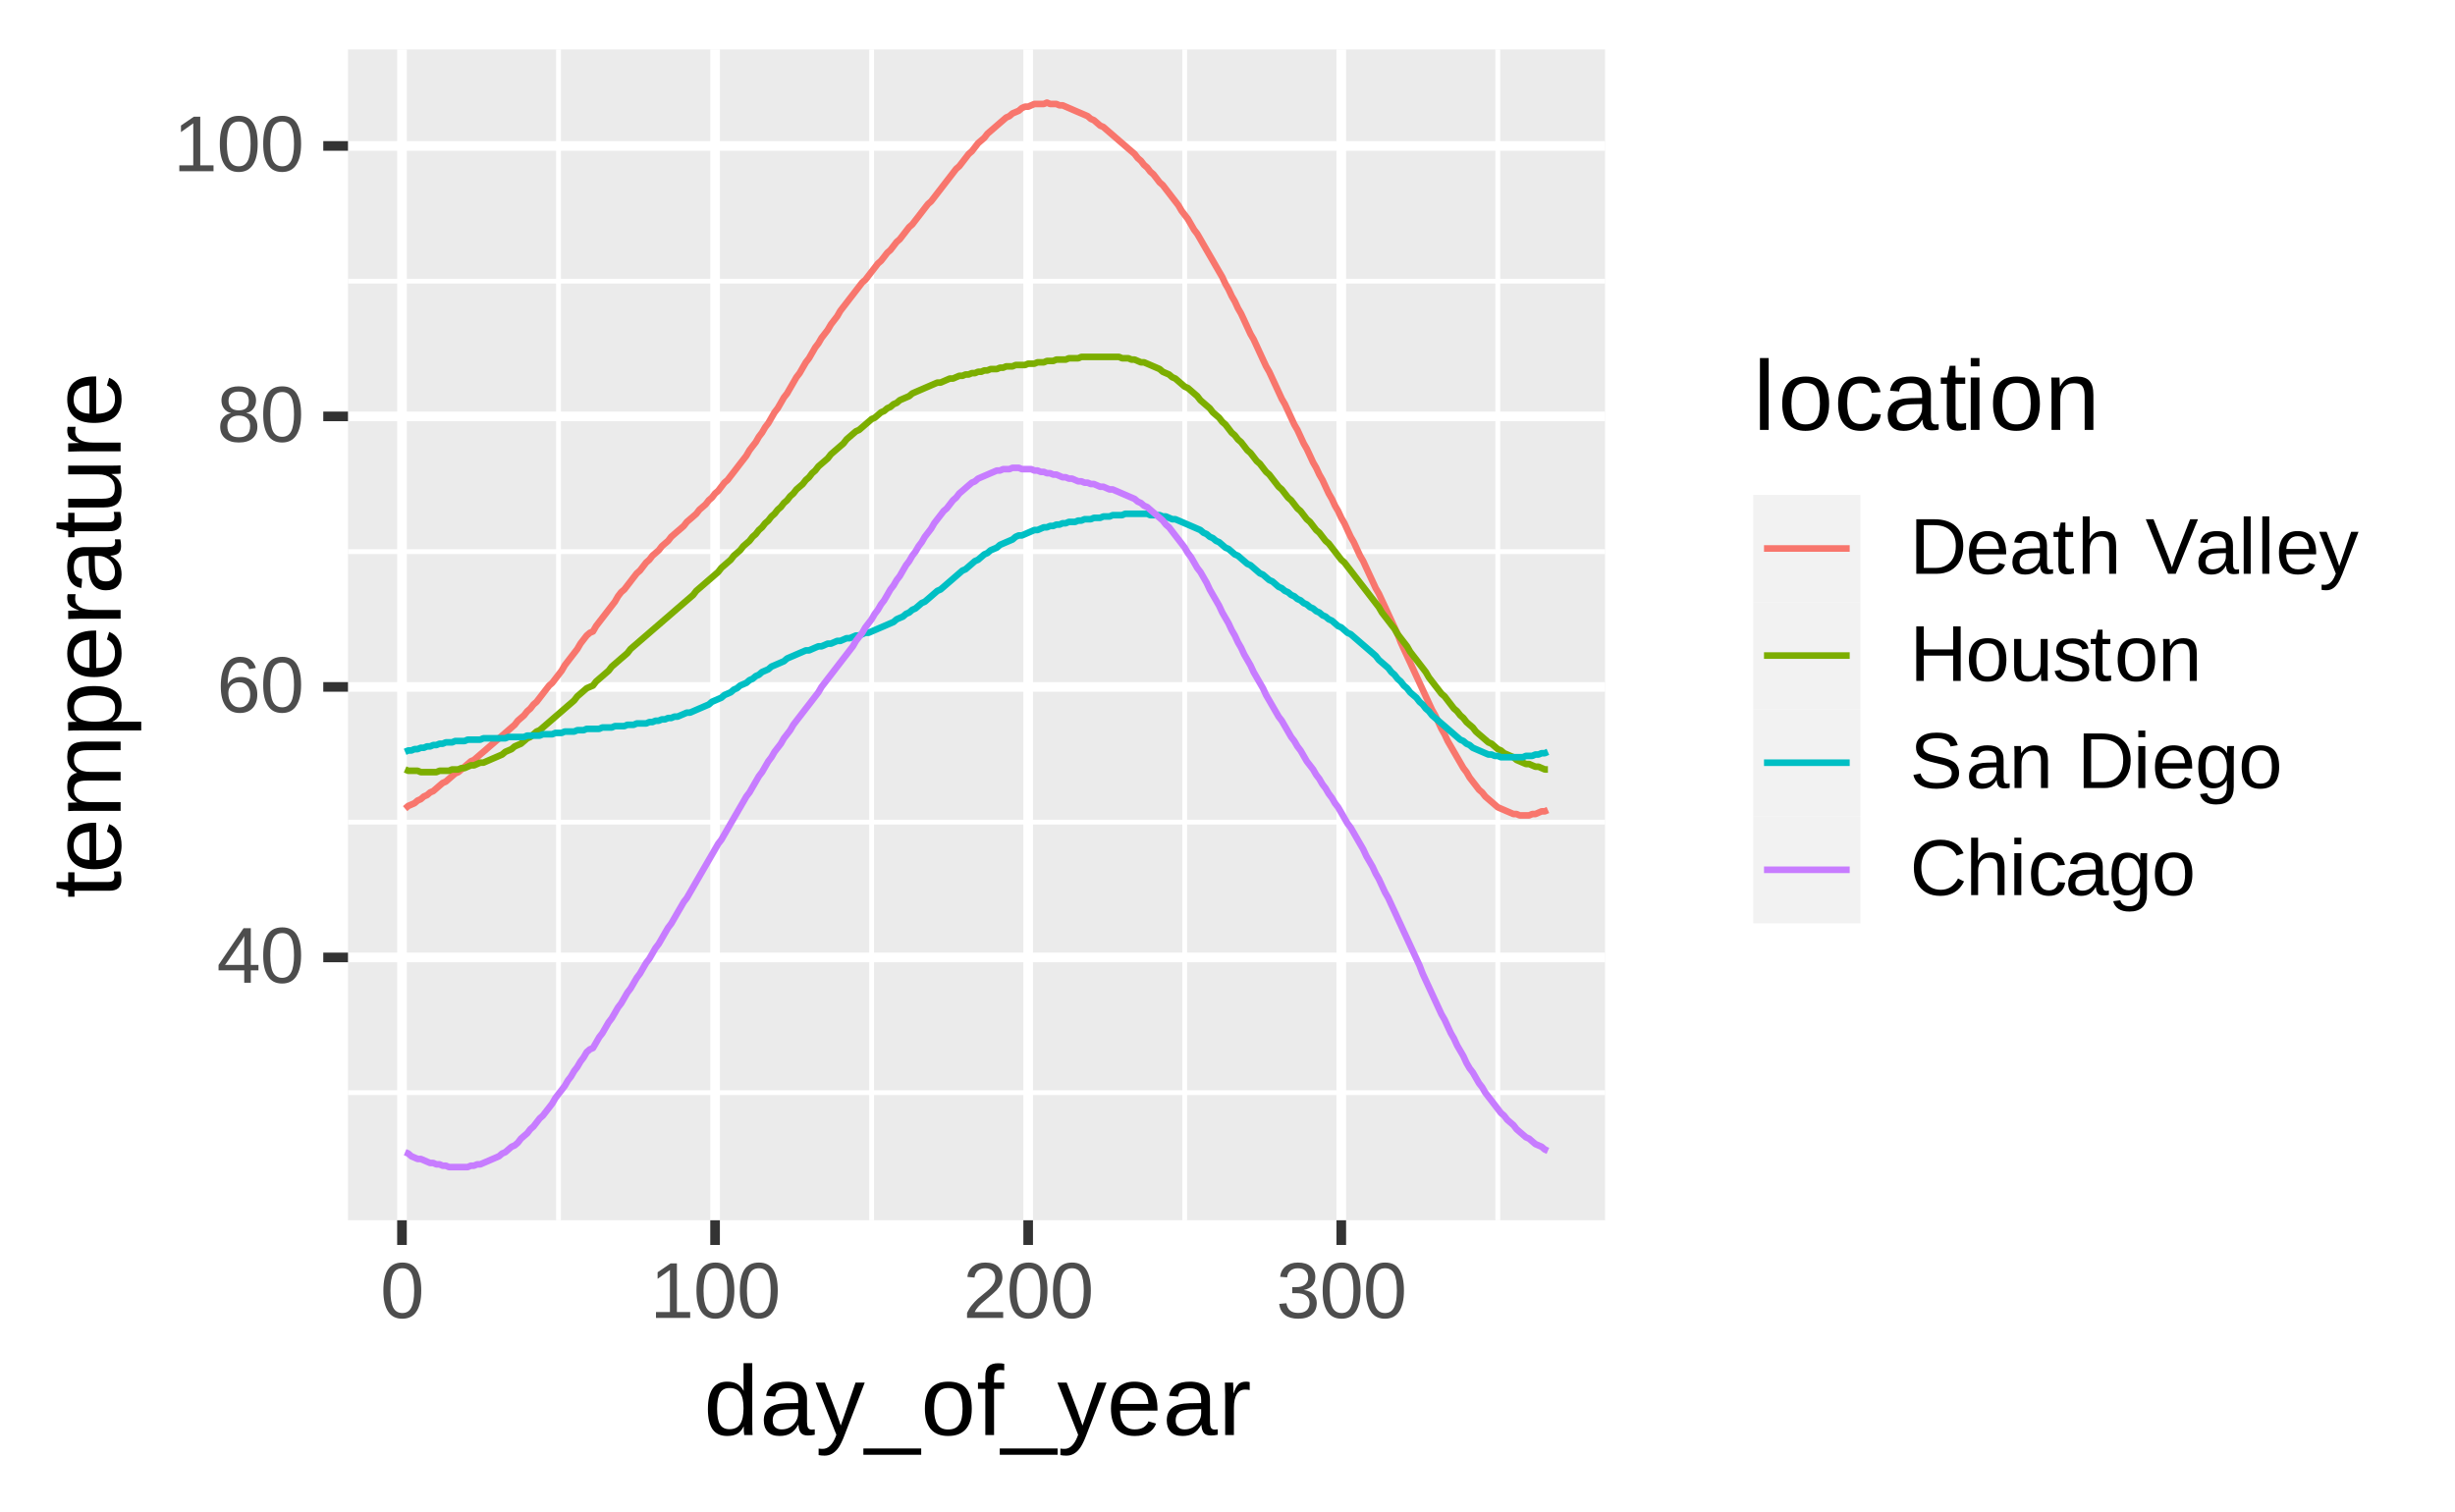 <?xml version="1.0" encoding="UTF-8"?>
<svg xmlns="http://www.w3.org/2000/svg" xmlns:xlink="http://www.w3.org/1999/xlink" width="396pt" height="244pt" viewBox="0 0 396 244" version="1.1">
<defs>
<g>
<symbol overflow="visible" id="glyph0-0">
<path style="stroke:none;" d="M 1.281 -8.797 L 8.312 -8.797 L 8.312 0 L 1.281 0 Z M 1.75 -8.328 L 1.75 -0.469 L 7.828 -0.469 L 7.828 -8.328 Z M 1.75 -8.328 "/>
</symbol>
<symbol overflow="visible" id="glyph0-1">
<path style="stroke:none;" d="M 5.5 -2 L 5.5 0 L 4.438 0 L 4.438 -2 L 0.297 -2 L 0.297 -2.875 L 4.328 -8.797 L 5.5 -8.797 L 5.5 -2.875 L 6.734 -2.875 L 6.734 -2 Z M 4.438 -7.531 C 4.438 -7.508 4.379 -7.398 4.266 -7.203 C 4.16 -7.004 4.082 -6.867 4.031 -6.797 L 1.766 -3.469 L 1.438 -3 L 1.328 -2.875 L 4.438 -2.875 Z M 4.438 -7.531 "/>
</symbol>
<symbol overflow="visible" id="glyph0-2">
<path style="stroke:none;" d="M 6.609 -4.406 C 6.609 -2.938 6.348 -1.812 5.828 -1.031 C 5.316 -0.258 4.555 0.125 3.547 0.125 C 2.535 0.125 1.773 -0.258 1.266 -1.031 C 0.754 -1.801 0.5 -2.926 0.5 -4.406 C 0.5 -5.914 0.742 -7.047 1.234 -7.797 C 1.734 -8.555 2.516 -8.938 3.578 -8.938 C 4.617 -8.938 5.383 -8.551 5.875 -7.781 C 6.363 -7.02 6.609 -5.895 6.609 -4.406 Z M 5.469 -4.406 C 5.469 -5.676 5.32 -6.594 5.031 -7.156 C 4.738 -7.727 4.254 -8.016 3.578 -8.016 C 2.891 -8.016 2.395 -7.734 2.094 -7.172 C 1.789 -6.617 1.641 -5.695 1.641 -4.406 C 1.641 -3.156 1.789 -2.238 2.094 -1.656 C 2.406 -1.082 2.895 -0.797 3.562 -0.797 C 4.219 -0.797 4.695 -1.086 5 -1.672 C 5.312 -2.266 5.469 -3.176 5.469 -4.406 Z M 5.469 -4.406 "/>
</symbol>
<symbol overflow="visible" id="glyph0-3">
<path style="stroke:none;" d="M 6.547 -2.875 C 6.547 -1.945 6.297 -1.211 5.797 -0.672 C 5.297 -0.141 4.602 0.125 3.719 0.125 C 2.719 0.125 1.957 -0.242 1.438 -0.984 C 0.914 -1.723 0.656 -2.797 0.656 -4.203 C 0.656 -5.723 0.926 -6.891 1.469 -7.703 C 2.008 -8.523 2.785 -8.938 3.797 -8.938 C 5.129 -8.938 5.969 -8.336 6.312 -7.141 L 5.234 -6.953 C 5.016 -7.66 4.531 -8.016 3.781 -8.016 C 3.145 -8.016 2.648 -7.719 2.297 -7.125 C 1.941 -6.531 1.766 -5.664 1.766 -4.531 C 1.973 -4.906 2.258 -5.191 2.625 -5.391 C 3 -5.586 3.426 -5.688 3.906 -5.688 C 4.719 -5.688 5.359 -5.43 5.828 -4.922 C 6.305 -4.422 6.547 -3.738 6.547 -2.875 Z M 5.406 -2.828 C 5.406 -3.461 5.25 -3.953 4.938 -4.297 C 4.625 -4.648 4.191 -4.828 3.641 -4.828 C 3.109 -4.828 2.68 -4.672 2.359 -4.359 C 2.035 -4.055 1.875 -3.633 1.875 -3.094 C 1.875 -2.414 2.039 -1.859 2.375 -1.422 C 2.719 -0.992 3.148 -0.781 3.672 -0.781 C 4.211 -0.781 4.633 -0.961 4.938 -1.328 C 5.25 -1.691 5.406 -2.191 5.406 -2.828 Z M 5.406 -2.828 "/>
</symbol>
<symbol overflow="visible" id="glyph0-4">
<path style="stroke:none;" d="M 6.562 -2.453 C 6.562 -1.641 6.301 -1.004 5.781 -0.547 C 5.27 -0.098 4.531 0.125 3.562 0.125 C 2.625 0.125 1.891 -0.098 1.359 -0.547 C 0.828 -0.992 0.562 -1.625 0.562 -2.438 C 0.562 -3.02 0.723 -3.504 1.047 -3.891 C 1.379 -4.285 1.801 -4.523 2.312 -4.609 L 2.312 -4.625 C 1.832 -4.738 1.453 -4.984 1.172 -5.359 C 0.898 -5.734 0.766 -6.172 0.766 -6.672 C 0.766 -7.348 1.016 -7.895 1.516 -8.312 C 2.016 -8.727 2.688 -8.938 3.531 -8.938 C 4.406 -8.938 5.094 -8.727 5.594 -8.312 C 6.094 -7.906 6.344 -7.359 6.344 -6.672 C 6.344 -6.16 6.203 -5.719 5.922 -5.344 C 5.641 -4.969 5.258 -4.734 4.781 -4.641 L 4.781 -4.625 C 5.344 -4.531 5.781 -4.289 6.094 -3.906 C 6.406 -3.52 6.562 -3.035 6.562 -2.453 Z M 5.172 -6.609 C 5.172 -7.598 4.625 -8.094 3.531 -8.094 C 3.008 -8.094 2.609 -7.969 2.328 -7.719 C 2.047 -7.469 1.906 -7.098 1.906 -6.609 C 1.906 -6.098 2.047 -5.711 2.328 -5.453 C 2.617 -5.191 3.023 -5.062 3.547 -5.062 C 4.078 -5.062 4.477 -5.18 4.75 -5.422 C 5.031 -5.66 5.172 -6.055 5.172 -6.609 Z M 5.391 -2.562 C 5.391 -3.102 5.227 -3.516 4.906 -3.797 C 4.582 -4.078 4.125 -4.219 3.531 -4.219 C 2.969 -4.219 2.523 -4.066 2.203 -3.766 C 1.879 -3.461 1.719 -3.051 1.719 -2.531 C 1.719 -1.32 2.336 -0.719 3.578 -0.719 C 4.191 -0.719 4.645 -0.863 4.938 -1.156 C 5.238 -1.445 5.391 -1.914 5.391 -2.562 Z M 5.391 -2.562 "/>
</symbol>
<symbol overflow="visible" id="glyph0-5">
<path style="stroke:none;" d="M 0.969 0 L 0.969 -0.953 L 3.219 -0.953 L 3.219 -7.734 L 1.234 -6.312 L 1.234 -7.375 L 3.312 -8.797 L 4.344 -8.797 L 4.344 -0.953 L 6.484 -0.953 L 6.484 0 Z M 0.969 0 "/>
</symbol>
<symbol overflow="visible" id="glyph0-6">
<path style="stroke:none;" d="M 0.641 0 L 0.641 -0.797 C 0.859 -1.285 1.117 -1.711 1.422 -2.078 C 1.723 -2.453 2.039 -2.789 2.375 -3.094 C 2.719 -3.395 3.055 -3.676 3.391 -3.938 C 3.723 -4.195 4.02 -4.453 4.281 -4.703 C 4.551 -4.961 4.77 -5.234 4.938 -5.516 C 5.102 -5.805 5.188 -6.129 5.188 -6.484 C 5.188 -6.961 5.039 -7.336 4.75 -7.609 C 4.469 -7.879 4.078 -8.016 3.578 -8.016 C 3.098 -8.016 2.703 -7.883 2.391 -7.625 C 2.078 -7.363 1.895 -6.992 1.844 -6.516 L 0.688 -6.625 C 0.77 -7.332 1.066 -7.895 1.578 -8.312 C 2.098 -8.727 2.766 -8.938 3.578 -8.938 C 4.461 -8.938 5.145 -8.723 5.625 -8.297 C 6.102 -7.879 6.344 -7.285 6.344 -6.516 C 6.344 -6.18 6.266 -5.844 6.109 -5.5 C 5.953 -5.164 5.719 -4.828 5.406 -4.484 C 5.094 -4.148 4.504 -3.629 3.641 -2.922 C 3.16 -2.535 2.773 -2.18 2.484 -1.859 C 2.203 -1.547 2 -1.242 1.875 -0.953 L 6.469 -0.953 L 6.469 0 Z M 0.641 0 "/>
</symbol>
<symbol overflow="visible" id="glyph0-7">
<path style="stroke:none;" d="M 6.547 -2.438 C 6.547 -1.625 6.285 -0.992 5.766 -0.547 C 5.254 -0.098 4.52 0.125 3.562 0.125 C 2.676 0.125 1.969 -0.07 1.438 -0.469 C 0.906 -0.875 0.586 -1.473 0.484 -2.266 L 1.656 -2.375 C 1.801 -1.332 2.438 -0.812 3.562 -0.812 C 4.133 -0.812 4.582 -0.945 4.906 -1.219 C 5.227 -1.5 5.391 -1.914 5.391 -2.469 C 5.391 -2.945 5.203 -3.32 4.828 -3.594 C 4.461 -3.863 3.93 -4 3.234 -4 L 2.594 -4 L 2.594 -4.969 L 3.219 -4.969 C 3.832 -4.969 4.305 -5.102 4.641 -5.375 C 4.984 -5.645 5.156 -6.016 5.156 -6.484 C 5.156 -6.953 5.016 -7.32 4.734 -7.594 C 4.461 -7.875 4.051 -8.016 3.5 -8.016 C 3.008 -8.016 2.609 -7.883 2.297 -7.625 C 1.992 -7.375 1.816 -7.016 1.766 -6.547 L 0.641 -6.641 C 0.723 -7.359 1.02 -7.922 1.531 -8.328 C 2.051 -8.734 2.711 -8.938 3.516 -8.938 C 4.398 -8.938 5.086 -8.727 5.578 -8.312 C 6.066 -7.906 6.312 -7.336 6.312 -6.609 C 6.312 -6.047 6.156 -5.586 5.844 -5.234 C 5.531 -4.879 5.07 -4.641 4.469 -4.516 L 4.469 -4.5 C 5.125 -4.426 5.633 -4.203 6 -3.828 C 6.363 -3.461 6.547 -3 6.547 -2.438 Z M 6.547 -2.438 "/>
</symbol>
<symbol overflow="visible" id="glyph0-8">
<path style="stroke:none;" d="M 8.625 -4.5 C 8.625 -3.582 8.445 -2.785 8.094 -2.109 C 7.738 -1.43 7.238 -0.91 6.594 -0.547 C 5.945 -0.18 5.195 0 4.344 0 L 1.047 0 L 1.047 -8.797 L 3.969 -8.797 C 5.457 -8.797 6.602 -8.422 7.406 -7.672 C 8.219 -6.93 8.625 -5.875 8.625 -4.5 Z M 7.422 -4.5 C 7.422 -5.582 7.125 -6.41 6.531 -6.984 C 5.938 -7.555 5.07 -7.844 3.938 -7.844 L 2.25 -7.844 L 2.25 -0.953 L 4.203 -0.953 C 4.848 -0.953 5.414 -1.094 5.906 -1.375 C 6.395 -1.664 6.77 -2.078 7.031 -2.609 C 7.289 -3.141 7.422 -3.77 7.422 -4.5 Z M 7.422 -4.5 "/>
</symbol>
<symbol overflow="visible" id="glyph0-9">
<path style="stroke:none;" d="M 1.719 -3.141 C 1.719 -2.367 1.879 -1.77 2.203 -1.344 C 2.523 -0.926 2.992 -0.719 3.609 -0.719 C 4.098 -0.719 4.488 -0.816 4.781 -1.016 C 5.07 -1.211 5.27 -1.457 5.375 -1.75 L 6.375 -1.469 C 5.969 -0.406 5.047 0.125 3.609 0.125 C 2.609 0.125 1.848 -0.172 1.328 -0.766 C 0.805 -1.359 0.547 -2.242 0.547 -3.422 C 0.547 -4.535 0.805 -5.391 1.328 -5.984 C 1.848 -6.586 2.594 -6.891 3.562 -6.891 C 5.551 -6.891 6.547 -5.691 6.547 -3.297 L 6.547 -3.141 Z M 5.391 -4 C 5.328 -4.719 5.145 -5.238 4.844 -5.562 C 4.539 -5.895 4.109 -6.062 3.547 -6.062 C 3.004 -6.062 2.57 -5.879 2.25 -5.516 C 1.938 -5.148 1.766 -4.645 1.734 -4 Z M 5.391 -4 "/>
</symbol>
<symbol overflow="visible" id="glyph0-10">
<path style="stroke:none;" d="M 2.594 0.125 C 1.906 0.125 1.391 -0.051 1.047 -0.406 C 0.711 -0.77 0.547 -1.266 0.547 -1.891 C 0.547 -2.586 0.773 -3.125 1.234 -3.5 C 1.691 -3.875 2.438 -4.07 3.469 -4.094 L 4.984 -4.125 L 4.984 -4.5 C 4.984 -5.039 4.863 -5.43 4.625 -5.672 C 4.395 -5.91 4.031 -6.031 3.531 -6.031 C 3.031 -6.031 2.664 -5.941 2.438 -5.766 C 2.207 -5.598 2.066 -5.328 2.016 -4.953 L 0.844 -5.062 C 1.031 -6.281 1.938 -6.891 3.562 -6.891 C 4.406 -6.891 5.039 -6.691 5.469 -6.297 C 5.906 -5.91 6.125 -5.348 6.125 -4.609 L 6.125 -1.703 C 6.125 -1.367 6.164 -1.113 6.25 -0.938 C 6.332 -0.77 6.5 -0.688 6.75 -0.688 C 6.852 -0.688 6.973 -0.703 7.109 -0.734 L 7.109 -0.031 C 6.828 0.031 6.539 0.062 6.25 0.062 C 5.832 0.062 5.531 -0.047 5.344 -0.266 C 5.156 -0.484 5.047 -0.828 5.016 -1.297 L 4.984 -1.297 C 4.691 -0.773 4.352 -0.406 3.969 -0.188 C 3.594 0.02 3.133 0.125 2.594 0.125 Z M 2.844 -0.719 C 3.258 -0.719 3.625 -0.812 3.938 -1 C 4.258 -1.188 4.516 -1.441 4.703 -1.766 C 4.891 -2.098 4.984 -2.438 4.984 -2.781 L 4.984 -3.344 L 3.75 -3.312 C 3.219 -3.301 2.816 -3.242 2.547 -3.141 C 2.273 -3.047 2.066 -2.895 1.922 -2.688 C 1.773 -2.477 1.703 -2.207 1.703 -1.875 C 1.703 -1.5 1.801 -1.211 2 -1.016 C 2.195 -0.816 2.477 -0.719 2.844 -0.719 Z M 2.844 -0.719 "/>
</symbol>
<symbol overflow="visible" id="glyph0-11">
<path style="stroke:none;" d="M 3.469 -0.047 C 3.094 0.047 2.711 0.094 2.328 0.094 C 1.422 0.094 0.969 -0.414 0.969 -1.438 L 0.969 -5.938 L 0.188 -5.938 L 0.188 -6.766 L 1.016 -6.766 L 1.344 -8.266 L 2.094 -8.266 L 2.094 -6.766 L 3.344 -6.766 L 3.344 -5.938 L 2.094 -5.938 L 2.094 -1.672 C 2.094 -1.348 2.145 -1.117 2.25 -0.984 C 2.363 -0.859 2.551 -0.797 2.812 -0.797 C 2.957 -0.797 3.176 -0.82 3.469 -0.875 Z M 3.469 -0.047 "/>
</symbol>
<symbol overflow="visible" id="glyph0-12">
<path style="stroke:none;" d="M 1.984 -5.609 C 2.223 -6.047 2.508 -6.367 2.844 -6.578 C 3.188 -6.785 3.617 -6.891 4.141 -6.891 C 4.879 -6.891 5.422 -6.707 5.766 -6.344 C 6.109 -5.977 6.281 -5.363 6.281 -4.5 L 6.281 0 L 5.156 0 L 5.156 -4.281 C 5.156 -4.758 5.109 -5.113 5.016 -5.344 C 4.93 -5.57 4.789 -5.738 4.594 -5.844 C 4.395 -5.957 4.117 -6.016 3.766 -6.016 C 3.234 -6.016 2.805 -5.832 2.484 -5.469 C 2.172 -5.102 2.016 -4.609 2.016 -3.984 L 2.016 0 L 0.891 0 L 0.891 -9.266 L 2.016 -9.266 L 2.016 -6.859 C 2.016 -6.609 2.004 -6.348 1.984 -6.078 C 1.973 -5.805 1.969 -5.648 1.969 -5.609 Z M 1.984 -5.609 "/>
</symbol>
<symbol overflow="visible" id="glyph0-13">
<path style="stroke:none;" d=""/>
</symbol>
<symbol overflow="visible" id="glyph0-14">
<path style="stroke:none;" d="M 4.891 0 L 3.656 0 L 0.062 -8.797 L 1.312 -8.797 L 3.75 -2.609 L 4.281 -1.047 L 4.797 -2.609 L 7.219 -8.797 L 8.484 -8.797 Z M 4.891 0 "/>
</symbol>
<symbol overflow="visible" id="glyph0-15">
<path style="stroke:none;" d="M 0.859 0 L 0.859 -9.266 L 1.984 -9.266 L 1.984 0 Z M 0.859 0 "/>
</symbol>
<symbol overflow="visible" id="glyph0-16">
<path style="stroke:none;" d="M 1.188 2.656 C 0.883 2.656 0.629 2.633 0.422 2.594 L 0.422 1.75 C 0.578 1.77 0.75 1.781 0.938 1.781 C 1.645 1.781 2.203 1.266 2.609 0.234 L 2.719 -0.031 L 0.031 -6.766 L 1.234 -6.766 L 2.656 -3.031 C 2.676 -2.969 2.703 -2.895 2.734 -2.812 C 2.766 -2.727 2.859 -2.457 3.016 -2 C 3.172 -1.539 3.254 -1.281 3.266 -1.219 L 3.703 -2.453 L 5.188 -6.766 L 6.375 -6.766 L 3.781 0 C 3.5 0.719 3.234 1.254 2.984 1.609 C 2.742 1.961 2.477 2.223 2.188 2.391 C 1.895 2.566 1.562 2.656 1.188 2.656 Z M 1.188 2.656 "/>
</symbol>
<symbol overflow="visible" id="glyph0-17">
<path style="stroke:none;" d="M 7 0 L 7 -4.078 L 2.25 -4.078 L 2.25 0 L 1.047 0 L 1.047 -8.797 L 2.25 -8.797 L 2.25 -5.078 L 7 -5.078 L 7 -8.797 L 8.203 -8.797 L 8.203 0 Z M 7 0 "/>
</symbol>
<symbol overflow="visible" id="glyph0-18">
<path style="stroke:none;" d="M 6.578 -3.391 C 6.578 -2.203 6.316 -1.316 5.797 -0.734 C 5.273 -0.16 4.52 0.125 3.531 0.125 C 2.539 0.125 1.789 -0.176 1.281 -0.781 C 0.781 -1.383 0.531 -2.254 0.531 -3.391 C 0.531 -5.723 1.539 -6.891 3.562 -6.891 C 4.602 -6.891 5.363 -6.602 5.844 -6.031 C 6.332 -5.469 6.578 -4.586 6.578 -3.391 Z M 5.406 -3.391 C 5.406 -4.316 5.266 -4.992 4.984 -5.422 C 4.703 -5.848 4.238 -6.062 3.594 -6.062 C 2.926 -6.062 2.445 -5.844 2.156 -5.406 C 1.863 -4.977 1.719 -4.305 1.719 -3.391 C 1.719 -2.492 1.863 -1.82 2.156 -1.375 C 2.445 -0.926 2.898 -0.703 3.516 -0.703 C 4.191 -0.703 4.676 -0.914 4.969 -1.344 C 5.258 -1.781 5.406 -2.461 5.406 -3.391 Z M 5.406 -3.391 "/>
</symbol>
<symbol overflow="visible" id="glyph0-19">
<path style="stroke:none;" d="M 1.969 -6.766 L 1.969 -2.469 C 1.969 -2.031 2.008 -1.688 2.094 -1.438 C 2.176 -1.188 2.312 -1.008 2.5 -0.906 C 2.695 -0.801 2.984 -0.75 3.359 -0.75 C 3.898 -0.75 4.328 -0.93 4.641 -1.297 C 4.953 -1.672 5.109 -2.188 5.109 -2.844 L 5.109 -6.766 L 6.234 -6.766 L 6.234 -1.438 C 6.234 -0.656 6.242 -0.176 6.266 0 L 5.203 0 C 5.203 -0.02 5.195 -0.078 5.188 -0.172 C 5.188 -0.266 5.18 -0.367 5.172 -0.484 C 5.172 -0.598 5.164 -0.82 5.156 -1.156 L 5.141 -1.156 C 4.879 -0.688 4.578 -0.352 4.234 -0.156 C 3.898 0.031 3.477 0.125 2.969 0.125 C 2.227 0.125 1.688 -0.055 1.344 -0.422 C 1 -0.797 0.828 -1.406 0.828 -2.25 L 0.828 -6.766 Z M 1.969 -6.766 "/>
</symbol>
<symbol overflow="visible" id="glyph0-20">
<path style="stroke:none;" d="M 5.938 -1.875 C 5.938 -1.227 5.695 -0.734 5.219 -0.391 C 4.738 -0.047 4.062 0.125 3.188 0.125 C 2.352 0.125 1.707 -0.008 1.25 -0.281 C 0.789 -0.562 0.492 -1 0.359 -1.594 L 1.344 -1.781 C 1.445 -1.414 1.645 -1.148 1.938 -0.984 C 2.238 -0.816 2.656 -0.734 3.188 -0.734 C 3.758 -0.734 4.176 -0.816 4.438 -0.984 C 4.707 -1.16 4.844 -1.426 4.844 -1.781 C 4.844 -2.051 4.75 -2.27 4.562 -2.438 C 4.383 -2.602 4.094 -2.738 3.688 -2.844 L 2.875 -3.062 C 2.227 -3.227 1.77 -3.391 1.5 -3.547 C 1.227 -3.703 1.016 -3.895 0.859 -4.125 C 0.703 -4.352 0.625 -4.633 0.625 -4.969 C 0.625 -5.594 0.844 -6.062 1.281 -6.375 C 1.719 -6.695 2.359 -6.859 3.203 -6.859 C 3.953 -6.859 4.547 -6.727 4.984 -6.469 C 5.422 -6.207 5.695 -5.789 5.812 -5.219 L 4.812 -5.094 C 4.75 -5.383 4.578 -5.609 4.297 -5.766 C 4.023 -5.93 3.66 -6.016 3.203 -6.016 C 2.691 -6.016 2.316 -5.938 2.078 -5.781 C 1.836 -5.633 1.719 -5.406 1.719 -5.094 C 1.719 -4.895 1.766 -4.734 1.859 -4.609 C 1.961 -4.484 2.113 -4.375 2.312 -4.281 C 2.508 -4.195 2.922 -4.082 3.547 -3.938 C 4.141 -3.781 4.566 -3.641 4.828 -3.516 C 5.098 -3.391 5.305 -3.25 5.453 -3.094 C 5.609 -2.938 5.727 -2.754 5.812 -2.547 C 5.895 -2.348 5.938 -2.125 5.938 -1.875 Z M 5.938 -1.875 "/>
</symbol>
<symbol overflow="visible" id="glyph0-21">
<path style="stroke:none;" d="M 5.156 0 L 5.156 -4.281 C 5.156 -4.727 5.109 -5.07 5.016 -5.312 C 4.93 -5.562 4.789 -5.738 4.594 -5.844 C 4.406 -5.957 4.129 -6.016 3.766 -6.016 C 3.223 -6.016 2.797 -5.828 2.484 -5.453 C 2.172 -5.086 2.016 -4.578 2.016 -3.922 L 2.016 0 L 0.891 0 L 0.891 -5.312 C 0.891 -6.102 0.875 -6.586 0.844 -6.766 L 1.906 -6.766 C 1.914 -6.742 1.922 -6.688 1.922 -6.594 C 1.93 -6.5 1.938 -6.391 1.938 -6.266 C 1.945 -6.148 1.957 -5.93 1.969 -5.609 L 1.984 -5.609 C 2.242 -6.078 2.539 -6.406 2.875 -6.594 C 3.219 -6.789 3.641 -6.891 4.141 -6.891 C 4.879 -6.891 5.422 -6.703 5.766 -6.328 C 6.109 -5.961 6.281 -5.352 6.281 -4.5 L 6.281 0 Z M 5.156 0 "/>
</symbol>
<symbol overflow="visible" id="glyph0-22">
<path style="stroke:none;" d="M 7.953 -2.438 C 7.953 -1.625 7.633 -0.992 7 -0.547 C 6.363 -0.098 5.469 0.125 4.312 0.125 C 2.164 0.125 0.922 -0.617 0.578 -2.109 L 1.734 -2.344 C 1.867 -1.812 2.148 -1.422 2.578 -1.172 C 3.016 -0.93 3.609 -0.812 4.359 -0.812 C 5.129 -0.812 5.723 -0.941 6.141 -1.203 C 6.555 -1.461 6.766 -1.852 6.766 -2.375 C 6.766 -2.656 6.695 -2.883 6.562 -3.062 C 6.438 -3.25 6.254 -3.398 6.016 -3.516 C 5.773 -3.629 5.488 -3.723 5.156 -3.797 C 4.832 -3.879 4.473 -3.969 4.078 -4.062 C 3.379 -4.219 2.848 -4.367 2.484 -4.516 C 2.129 -4.672 1.848 -4.844 1.641 -5.031 C 1.43 -5.227 1.27 -5.453 1.156 -5.703 C 1.051 -5.961 1 -6.254 1 -6.578 C 1 -7.328 1.285 -7.906 1.859 -8.312 C 2.43 -8.727 3.258 -8.938 4.344 -8.938 C 5.344 -8.938 6.102 -8.781 6.625 -8.469 C 7.156 -8.164 7.523 -7.645 7.734 -6.906 L 6.562 -6.703 C 6.438 -7.172 6.191 -7.508 5.828 -7.719 C 5.461 -7.926 4.961 -8.031 4.328 -8.031 C 3.617 -8.031 3.078 -7.91 2.703 -7.672 C 2.336 -7.441 2.156 -7.098 2.156 -6.641 C 2.156 -6.367 2.227 -6.145 2.375 -5.969 C 2.52 -5.789 2.727 -5.641 3 -5.516 C 3.27 -5.398 3.805 -5.25 4.609 -5.062 C 4.879 -5 5.148 -4.938 5.422 -4.875 C 5.691 -4.812 5.945 -4.734 6.188 -4.641 C 6.438 -4.555 6.664 -4.453 6.875 -4.328 C 7.094 -4.211 7.281 -4.066 7.438 -3.891 C 7.594 -3.711 7.719 -3.504 7.812 -3.266 C 7.906 -3.023 7.953 -2.75 7.953 -2.438 Z M 7.953 -2.438 "/>
</symbol>
<symbol overflow="visible" id="glyph0-23">
<path style="stroke:none;" d="M 0.859 -8.203 L 0.859 -9.266 L 1.984 -9.266 L 1.984 -8.203 Z M 0.859 0 L 0.859 -6.766 L 1.984 -6.766 L 1.984 0 Z M 0.859 0 "/>
</symbol>
<symbol overflow="visible" id="glyph0-24">
<path style="stroke:none;" d="M 3.422 2.656 C 2.68 2.656 2.094 2.508 1.656 2.219 C 1.219 1.926 0.938 1.516 0.812 0.984 L 1.953 0.828 C 2.023 1.141 2.188 1.379 2.438 1.547 C 2.695 1.711 3.035 1.797 3.453 1.797 C 4.578 1.797 5.141 1.141 5.141 -0.172 L 5.141 -1.25 L 5.125 -1.25 C 4.914 -0.82 4.625 -0.5 4.25 -0.281 C 3.875 -0.062 3.441 0.047 2.953 0.047 C 2.117 0.047 1.504 -0.223 1.109 -0.766 C 0.723 -1.316 0.531 -2.188 0.531 -3.375 C 0.531 -4.562 0.738 -5.438 1.156 -6 C 1.582 -6.57 2.223 -6.859 3.078 -6.859 C 3.555 -6.859 3.969 -6.75 4.312 -6.531 C 4.664 -6.32 4.941 -6.016 5.141 -5.609 L 5.156 -5.609 C 5.156 -5.734 5.16 -5.945 5.172 -6.25 C 5.191 -6.562 5.207 -6.734 5.219 -6.766 L 6.297 -6.766 C 6.266 -6.535 6.25 -6.066 6.25 -5.359 L 6.25 -0.188 C 6.25 1.707 5.305 2.656 3.422 2.656 Z M 5.141 -3.375 C 5.141 -3.926 5.062 -4.398 4.906 -4.797 C 4.758 -5.203 4.551 -5.508 4.281 -5.719 C 4.008 -5.926 3.695 -6.031 3.344 -6.031 C 2.77 -6.031 2.352 -5.82 2.094 -5.406 C 1.832 -4.988 1.703 -4.312 1.703 -3.375 C 1.703 -2.457 1.82 -1.797 2.062 -1.391 C 2.312 -0.984 2.734 -0.781 3.328 -0.781 C 3.68 -0.781 3.992 -0.883 4.266 -1.094 C 4.547 -1.301 4.758 -1.598 4.906 -1.984 C 5.062 -2.379 5.141 -2.844 5.141 -3.375 Z M 5.141 -3.375 "/>
</symbol>
<symbol overflow="visible" id="glyph0-25">
<path style="stroke:none;" d="M 4.953 -7.953 C 3.973 -7.953 3.211 -7.641 2.672 -7.016 C 2.129 -6.391 1.859 -5.531 1.859 -4.438 C 1.859 -3.363 2.141 -2.5 2.703 -1.844 C 3.273 -1.188 4.039 -0.859 5 -0.859 C 6.227 -0.859 7.156 -1.469 7.781 -2.688 L 8.75 -2.203 C 8.383 -1.441 7.875 -0.863 7.219 -0.469 C 6.57 -0.07 5.812 0.125 4.938 0.125 C 4.051 0.125 3.285 -0.055 2.641 -0.422 C 1.992 -0.797 1.5 -1.32 1.156 -2 C 0.82 -2.688 0.656 -3.5 0.656 -4.438 C 0.656 -5.844 1.031 -6.941 1.781 -7.734 C 2.539 -8.535 3.594 -8.938 4.938 -8.938 C 5.875 -8.938 6.656 -8.75 7.281 -8.375 C 7.914 -8.008 8.379 -7.469 8.672 -6.75 L 7.547 -6.375 C 7.336 -6.883 7.004 -7.273 6.547 -7.547 C 6.098 -7.816 5.566 -7.953 4.953 -7.953 Z M 4.953 -7.953 "/>
</symbol>
<symbol overflow="visible" id="glyph0-26">
<path style="stroke:none;" d="M 1.719 -3.406 C 1.719 -2.508 1.859 -1.844 2.141 -1.406 C 2.422 -0.977 2.848 -0.766 3.422 -0.766 C 3.828 -0.766 4.16 -0.867 4.422 -1.078 C 4.691 -1.297 4.859 -1.633 4.922 -2.094 L 6.062 -2.016 C 5.977 -1.359 5.703 -0.836 5.234 -0.453 C 4.766 -0.066 4.172 0.125 3.453 0.125 C 2.504 0.125 1.781 -0.172 1.281 -0.766 C 0.789 -1.367 0.547 -2.242 0.547 -3.391 C 0.547 -4.523 0.797 -5.391 1.297 -5.984 C 1.797 -6.586 2.508 -6.891 3.438 -6.891 C 4.133 -6.891 4.707 -6.707 5.156 -6.344 C 5.613 -5.988 5.906 -5.5 6.031 -4.875 L 4.875 -4.781 C 4.812 -5.156 4.66 -5.453 4.422 -5.672 C 4.18 -5.891 3.844 -6 3.406 -6 C 2.812 -6 2.379 -5.801 2.109 -5.406 C 1.848 -5.008 1.719 -4.344 1.719 -3.406 Z M 1.719 -3.406 "/>
</symbol>
<symbol overflow="visible" id="glyph1-0">
<path style="stroke:none;" d="M 1.609 -11.016 L 10.391 -11.016 L 10.391 0 L 1.609 0 Z M 2.203 -10.422 L 2.203 -0.594 L 9.797 -0.594 L 9.797 -10.422 Z M 2.203 -10.422 "/>
</symbol>
<symbol overflow="visible" id="glyph1-1">
<path style="stroke:none;" d="M 6.422 -1.359 C 6.16 -0.816 5.812 -0.426 5.375 -0.188 C 4.945 0.039 4.414 0.156 3.781 0.156 C 2.719 0.156 1.93 -0.203 1.422 -0.922 C 0.922 -1.641 0.672 -2.727 0.672 -4.188 C 0.672 -7.133 1.707 -8.609 3.781 -8.609 C 4.426 -8.609 4.961 -8.488 5.391 -8.25 C 5.816 -8.02 6.16 -7.648 6.422 -7.141 L 6.438 -7.141 L 6.422 -8.094 L 6.422 -11.594 L 7.828 -11.594 L 7.828 -1.75 C 7.828 -0.863 7.844 -0.281 7.875 0 L 6.531 0 C 6.508 -0.082 6.488 -0.273 6.469 -0.578 C 6.457 -0.879 6.453 -1.141 6.453 -1.359 Z M 2.156 -4.234 C 2.156 -3.055 2.312 -2.211 2.625 -1.703 C 2.938 -1.191 3.441 -0.938 4.141 -0.938 C 4.941 -0.938 5.52 -1.211 5.875 -1.766 C 6.238 -2.316 6.422 -3.172 6.422 -4.328 C 6.422 -5.453 6.238 -6.273 5.875 -6.797 C 5.52 -7.316 4.945 -7.578 4.156 -7.578 C 3.445 -7.578 2.938 -7.312 2.625 -6.781 C 2.312 -6.258 2.156 -5.41 2.156 -4.234 Z M 2.156 -4.234 "/>
</symbol>
<symbol overflow="visible" id="glyph1-2">
<path style="stroke:none;" d="M 3.234 0.156 C 2.391 0.156 1.754 -0.066 1.328 -0.516 C 0.898 -0.961 0.688 -1.578 0.688 -2.359 C 0.688 -3.234 0.973 -3.906 1.547 -4.375 C 2.117 -4.844 3.047 -5.094 4.328 -5.125 L 6.234 -5.156 L 6.234 -5.625 C 6.234 -6.312 6.086 -6.801 5.797 -7.094 C 5.504 -7.395 5.047 -7.547 4.422 -7.547 C 3.785 -7.547 3.32 -7.438 3.031 -7.219 C 2.75 -7.008 2.582 -6.672 2.531 -6.203 L 1.062 -6.328 C 1.301 -7.848 2.43 -8.609 4.453 -8.609 C 5.516 -8.609 6.312 -8.363 6.844 -7.875 C 7.383 -7.395 7.656 -6.691 7.656 -5.766 L 7.656 -2.125 C 7.656 -1.707 7.707 -1.395 7.812 -1.188 C 7.926 -0.977 8.133 -0.875 8.438 -0.875 C 8.57 -0.875 8.727 -0.891 8.906 -0.922 L 8.906 -0.047 C 8.551 0.035 8.188 0.078 7.812 0.078 C 7.289 0.078 6.91 -0.055 6.672 -0.328 C 6.441 -0.609 6.312 -1.039 6.281 -1.625 L 6.234 -1.625 C 5.867 -0.977 5.445 -0.52 4.969 -0.25 C 4.5 0.02 3.922 0.156 3.234 0.156 Z M 3.562 -0.906 C 4.07 -0.906 4.523 -1.02 4.922 -1.25 C 5.328 -1.488 5.645 -1.812 5.875 -2.219 C 6.113 -2.625 6.234 -3.047 6.234 -3.484 L 6.234 -4.172 L 4.688 -4.141 C 4.031 -4.129 3.531 -4.062 3.188 -3.938 C 2.844 -3.812 2.578 -3.617 2.391 -3.359 C 2.211 -3.098 2.125 -2.758 2.125 -2.344 C 2.125 -1.883 2.25 -1.531 2.5 -1.281 C 2.75 -1.031 3.102 -0.906 3.562 -0.906 Z M 3.562 -0.906 "/>
</symbol>
<symbol overflow="visible" id="glyph1-3">
<path style="stroke:none;" d="M 1.5 3.328 C 1.113 3.328 0.789 3.297 0.531 3.234 L 0.531 2.188 C 0.727 2.219 0.945 2.234 1.188 2.234 C 2.062 2.234 2.754 1.586 3.266 0.297 L 3.391 -0.047 L 0.047 -8.453 L 1.547 -8.453 L 3.328 -3.781 C 3.348 -3.707 3.375 -3.617 3.406 -3.516 C 3.445 -3.422 3.566 -3.082 3.766 -2.5 C 3.961 -1.926 4.07 -1.602 4.094 -1.531 L 4.641 -3.078 L 6.484 -8.453 L 7.969 -8.453 L 4.719 0 C 4.375 0.906 4.051 1.578 3.75 2.016 C 3.445 2.453 3.109 2.781 2.734 3 C 2.367 3.219 1.957 3.328 1.5 3.328 Z M 1.5 3.328 "/>
</symbol>
<symbol overflow="visible" id="glyph1-4">
<path style="stroke:none;" d="M -0.25 3.188 L -0.25 2.172 L 9.078 2.172 L 9.078 3.188 Z M -0.25 3.188 "/>
</symbol>
<symbol overflow="visible" id="glyph1-5">
<path style="stroke:none;" d="M 8.234 -4.234 C 8.234 -2.754 7.906 -1.648 7.25 -0.922 C 6.602 -0.203 5.66 0.156 4.422 0.156 C 3.18 0.156 2.242 -0.219 1.609 -0.969 C 0.984 -1.727 0.672 -2.816 0.672 -4.234 C 0.672 -7.148 1.938 -8.609 4.469 -8.609 C 5.758 -8.609 6.707 -8.254 7.312 -7.547 C 7.926 -6.836 8.234 -5.734 8.234 -4.234 Z M 6.75 -4.234 C 6.75 -5.398 6.578 -6.25 6.234 -6.781 C 5.891 -7.312 5.305 -7.578 4.484 -7.578 C 3.66 -7.578 3.066 -7.305 2.703 -6.766 C 2.336 -6.223 2.156 -5.379 2.156 -4.234 C 2.156 -3.117 2.332 -2.281 2.688 -1.719 C 3.051 -1.164 3.625 -0.891 4.406 -0.891 C 5.25 -0.891 5.848 -1.16 6.203 -1.703 C 6.566 -2.242 6.75 -3.086 6.75 -4.234 Z M 6.75 -4.234 "/>
</symbol>
<symbol overflow="visible" id="glyph1-6">
<path style="stroke:none;" d="M 2.828 -7.438 L 2.828 0 L 1.422 0 L 1.422 -7.438 L 0.234 -7.438 L 0.234 -8.453 L 1.422 -8.453 L 1.422 -9.406 C 1.422 -10.176 1.586 -10.727 1.922 -11.062 C 2.266 -11.406 2.785 -11.578 3.484 -11.578 C 3.867 -11.578 4.195 -11.547 4.469 -11.484 L 4.469 -10.422 C 4.238 -10.461 4.031 -10.484 3.844 -10.484 C 3.488 -10.484 3.227 -10.391 3.062 -10.203 C 2.906 -10.023 2.828 -9.695 2.828 -9.219 L 2.828 -8.453 L 4.469 -8.453 L 4.469 -7.438 Z M 2.828 -7.438 "/>
</symbol>
<symbol overflow="visible" id="glyph1-7">
<path style="stroke:none;" d="M 2.156 -3.938 C 2.156 -2.969 2.352 -2.219 2.75 -1.688 C 3.156 -1.164 3.742 -0.906 4.516 -0.906 C 5.129 -0.906 5.617 -1.023 5.984 -1.266 C 6.348 -1.516 6.598 -1.828 6.734 -2.203 L 7.969 -1.844 C 7.457 -0.508 6.305 0.156 4.516 0.156 C 3.266 0.156 2.312 -0.211 1.656 -0.953 C 1.008 -1.703 0.688 -2.812 0.688 -4.281 C 0.688 -5.676 1.008 -6.742 1.656 -7.484 C 2.312 -8.234 3.25 -8.609 4.469 -8.609 C 6.945 -8.609 8.188 -7.113 8.188 -4.125 L 8.188 -3.938 Z M 6.734 -5.016 C 6.66 -5.898 6.438 -6.547 6.062 -6.953 C 5.688 -7.367 5.145 -7.578 4.438 -7.578 C 3.758 -7.578 3.219 -7.348 2.812 -6.891 C 2.414 -6.43 2.203 -5.805 2.172 -5.016 Z M 6.734 -5.016 "/>
</symbol>
<symbol overflow="visible" id="glyph1-8">
<path style="stroke:none;" d="M 1.109 0 L 1.109 -6.484 C 1.109 -7.078 1.094 -7.734 1.062 -8.453 L 2.391 -8.453 C 2.43 -7.492 2.453 -6.922 2.453 -6.734 L 2.484 -6.734 C 2.711 -7.453 2.973 -7.941 3.266 -8.203 C 3.555 -8.473 3.969 -8.609 4.5 -8.609 C 4.688 -8.609 4.875 -8.582 5.062 -8.531 L 5.062 -7.25 C 4.875 -7.301 4.625 -7.328 4.312 -7.328 C 3.727 -7.328 3.281 -7.07 2.969 -6.562 C 2.664 -6.062 2.516 -5.344 2.516 -4.406 L 2.516 0 Z M 1.109 0 "/>
</symbol>
<symbol overflow="visible" id="glyph1-9">
<path style="stroke:none;" d="M 1.078 0 L 1.078 -11.594 L 2.484 -11.594 L 2.484 0 Z M 1.078 0 "/>
</symbol>
<symbol overflow="visible" id="glyph1-10">
<path style="stroke:none;" d="M 2.156 -4.266 C 2.156 -3.141 2.332 -2.305 2.688 -1.766 C 3.039 -1.223 3.57 -0.953 4.281 -0.953 C 4.781 -0.953 5.195 -1.086 5.531 -1.359 C 5.875 -1.629 6.082 -2.047 6.156 -2.609 L 7.578 -2.516 C 7.473 -1.703 7.129 -1.051 6.547 -0.562 C 5.961 -0.082 5.223 0.156 4.328 0.156 C 3.141 0.156 2.234 -0.219 1.609 -0.969 C 0.992 -1.719 0.688 -2.805 0.688 -4.234 C 0.688 -5.66 1 -6.742 1.625 -7.484 C 2.25 -8.234 3.145 -8.609 4.312 -8.609 C 5.176 -8.609 5.891 -8.383 6.453 -7.938 C 7.023 -7.488 7.383 -6.875 7.531 -6.094 L 6.094 -5.984 C 6.02 -6.453 5.832 -6.82 5.531 -7.094 C 5.238 -7.375 4.816 -7.516 4.266 -7.516 C 3.523 -7.516 2.988 -7.266 2.656 -6.766 C 2.32 -6.273 2.156 -5.441 2.156 -4.266 Z M 2.156 -4.266 "/>
</symbol>
<symbol overflow="visible" id="glyph1-11">
<path style="stroke:none;" d="M 4.328 -0.062 C 3.867 0.062 3.395 0.125 2.906 0.125 C 1.781 0.125 1.219 -0.516 1.219 -1.797 L 1.219 -7.438 L 0.25 -7.438 L 0.25 -8.453 L 1.281 -8.453 L 1.688 -10.344 L 2.625 -10.344 L 2.625 -8.453 L 4.188 -8.453 L 4.188 -7.438 L 2.625 -7.438 L 2.625 -2.094 C 2.625 -1.688 2.691 -1.398 2.828 -1.234 C 2.961 -1.078 3.191 -1 3.516 -1 C 3.703 -1 3.973 -1.035 4.328 -1.109 Z M 4.328 -0.062 "/>
</symbol>
<symbol overflow="visible" id="glyph1-12">
<path style="stroke:none;" d="M 1.078 -10.25 L 1.078 -11.594 L 2.484 -11.594 L 2.484 -10.25 Z M 1.078 0 L 1.078 -8.453 L 2.484 -8.453 L 2.484 0 Z M 1.078 0 "/>
</symbol>
<symbol overflow="visible" id="glyph1-13">
<path style="stroke:none;" d="M 6.453 0 L 6.453 -5.359 C 6.453 -5.922 6.395 -6.352 6.281 -6.656 C 6.176 -6.969 6.004 -7.191 5.766 -7.328 C 5.523 -7.461 5.172 -7.531 4.703 -7.531 C 4.023 -7.531 3.488 -7.297 3.094 -6.828 C 2.707 -6.367 2.516 -5.727 2.516 -4.906 L 2.516 0 L 1.109 0 L 1.109 -6.656 C 1.109 -7.633 1.094 -8.234 1.062 -8.453 L 2.391 -8.453 C 2.398 -8.43 2.406 -8.363 2.406 -8.25 C 2.414 -8.133 2.422 -8 2.422 -7.844 C 2.43 -7.695 2.441 -7.422 2.453 -7.016 L 2.484 -7.016 C 2.805 -7.598 3.176 -8.008 3.594 -8.25 C 4.02 -8.488 4.551 -8.609 5.188 -8.609 C 6.113 -8.609 6.789 -8.379 7.219 -7.922 C 7.645 -7.461 7.859 -6.703 7.859 -5.641 L 7.859 0 Z M 6.453 0 "/>
</symbol>
<symbol overflow="visible" id="glyph2-0">
<path style="stroke:none;" d="M -11.016 -1.609 L -11.016 -10.391 L 0 -10.391 L 0 -1.609 Z M -10.422 -2.203 L -0.594 -2.203 L -0.594 -9.797 L -10.422 -9.797 Z M -10.422 -2.203 "/>
</symbol>
<symbol overflow="visible" id="glyph2-1">
<path style="stroke:none;" d="M -0.062 -4.328 C 0.062 -3.867 0.125 -3.395 0.125 -2.906 C 0.125 -1.781 -0.516 -1.219 -1.797 -1.219 L -7.438 -1.219 L -7.438 -0.25 L -8.453 -0.25 L -8.453 -1.281 L -10.344 -1.688 L -10.344 -2.625 L -8.453 -2.625 L -8.453 -4.188 L -7.438 -4.188 L -7.438 -2.625 L -2.094 -2.625 C -1.688 -2.625 -1.398 -2.691 -1.234 -2.828 C -1.078 -2.961 -1 -3.191 -1 -3.516 C -1 -3.703 -1.035 -3.973 -1.109 -4.328 Z M -0.062 -4.328 "/>
</symbol>
<symbol overflow="visible" id="glyph2-2">
<path style="stroke:none;" d="M -3.938 -2.156 C -2.969 -2.156 -2.219 -2.352 -1.688 -2.75 C -1.164 -3.156 -0.906 -3.742 -0.906 -4.516 C -0.906 -5.129 -1.023 -5.617 -1.266 -5.984 C -1.516 -6.348 -1.828 -6.598 -2.203 -6.734 L -1.844 -7.969 C -0.508 -7.457 0.156 -6.305 0.156 -4.516 C 0.156 -3.266 -0.211 -2.312 -0.953 -1.656 C -1.703 -1.008 -2.812 -0.688 -4.281 -0.688 C -5.676 -0.688 -6.742 -1.008 -7.484 -1.656 C -8.234 -2.312 -8.609 -3.25 -8.609 -4.469 C -8.609 -6.945 -7.113 -8.188 -4.125 -8.188 L -3.938 -8.188 Z M -5.016 -6.734 C -5.898 -6.66 -6.547 -6.438 -6.953 -6.062 C -7.367 -5.688 -7.578 -5.145 -7.578 -4.438 C -7.578 -3.758 -7.348 -3.219 -6.891 -2.812 C -6.43 -2.414 -5.805 -2.203 -5.016 -2.172 Z M -5.016 -6.734 "/>
</symbol>
<symbol overflow="visible" id="glyph2-3">
<path style="stroke:none;" d="M 0 -6 L -5.359 -6 C -6.18 -6 -6.75 -5.883 -7.062 -5.656 C -7.375 -5.438 -7.531 -5.035 -7.531 -4.453 C -7.531 -3.859 -7.301 -3.383 -6.844 -3.031 C -6.383 -2.688 -5.738 -2.516 -4.906 -2.516 L 0 -2.516 L 0 -1.109 L -6.656 -1.109 C -7.633 -1.109 -8.234 -1.094 -8.453 -1.062 L -8.453 -2.391 C -8.43 -2.398 -8.363 -2.406 -8.25 -2.406 C -8.133 -2.414 -8 -2.422 -7.844 -2.422 C -7.695 -2.43 -7.422 -2.441 -7.016 -2.453 L -7.016 -2.484 C -7.609 -2.785 -8.02 -3.129 -8.25 -3.516 C -8.488 -3.91 -8.609 -4.391 -8.609 -4.953 C -8.609 -5.586 -8.477 -6.094 -8.219 -6.469 C -7.969 -6.844 -7.566 -7.102 -7.016 -7.25 L -7.016 -7.266 C -7.578 -7.555 -7.984 -7.91 -8.234 -8.328 C -8.484 -8.742 -8.609 -9.242 -8.609 -9.828 C -8.609 -10.68 -8.375 -11.301 -7.906 -11.688 C -7.445 -12.082 -6.691 -12.281 -5.641 -12.281 L 0 -12.281 L 0 -10.891 L -5.359 -10.891 C -6.18 -10.891 -6.75 -10.773 -7.062 -10.547 C -7.375 -10.328 -7.531 -9.926 -7.531 -9.344 C -7.531 -8.727 -7.301 -8.25 -6.844 -7.906 C -6.383 -7.562 -5.738 -7.391 -4.906 -7.391 L 0 -7.391 Z M 0 -6 "/>
</symbol>
<symbol overflow="visible" id="glyph2-4">
<path style="stroke:none;" d="M -4.266 -8.234 C -1.316 -8.234 0.156 -7.195 0.156 -5.125 C 0.156 -3.82 -0.332 -2.945 -1.312 -2.5 L -1.312 -2.453 C -1.27 -2.473 -0.828 -2.484 0.016 -2.484 L 3.328 -2.484 L 3.328 -1.078 L -6.734 -1.078 C -7.598 -1.078 -8.172 -1.062 -8.453 -1.031 L -8.453 -2.391 C -8.43 -2.398 -8.359 -2.41 -8.234 -2.422 C -8.109 -2.43 -7.91 -2.441 -7.641 -2.453 C -7.379 -2.461 -7.195 -2.469 -7.094 -2.469 L -7.094 -2.5 C -7.613 -2.75 -7.992 -3.078 -8.234 -3.484 C -8.484 -3.898 -8.609 -4.445 -8.609 -5.125 C -8.609 -6.164 -8.258 -6.941 -7.562 -7.453 C -6.863 -7.973 -5.766 -8.234 -4.266 -8.234 Z M -4.234 -6.75 C -5.41 -6.75 -6.25 -6.586 -6.75 -6.266 C -7.258 -5.953 -7.516 -5.453 -7.516 -4.766 C -7.516 -4.203 -7.395 -3.766 -7.156 -3.453 C -6.926 -3.141 -6.562 -2.898 -6.062 -2.734 C -5.57 -2.566 -4.926 -2.484 -4.125 -2.484 C -3.02 -2.484 -2.203 -2.66 -1.672 -3.016 C -1.148 -3.367 -0.891 -3.945 -0.891 -4.75 C -0.891 -5.445 -1.145 -5.953 -1.656 -6.266 C -2.164 -6.586 -3.023 -6.75 -4.234 -6.75 Z M -4.234 -6.75 "/>
</symbol>
<symbol overflow="visible" id="glyph2-5">
<path style="stroke:none;" d="M 0 -1.109 L -6.484 -1.109 C -7.078 -1.109 -7.734 -1.094 -8.453 -1.062 L -8.453 -2.391 C -7.492 -2.43 -6.922 -2.453 -6.734 -2.453 L -6.734 -2.484 C -7.453 -2.711 -7.941 -2.973 -8.203 -3.266 C -8.473 -3.555 -8.609 -3.969 -8.609 -4.5 C -8.609 -4.688 -8.582 -4.875 -8.531 -5.062 L -7.25 -5.062 C -7.301 -4.875 -7.328 -4.625 -7.328 -4.312 C -7.328 -3.727 -7.07 -3.281 -6.562 -2.969 C -6.062 -2.664 -5.344 -2.516 -4.406 -2.516 L 0 -2.516 Z M 0 -1.109 "/>
</symbol>
<symbol overflow="visible" id="glyph2-6">
<path style="stroke:none;" d="M 0.156 -3.234 C 0.156 -2.391 -0.066 -1.754 -0.516 -1.328 C -0.961 -0.898 -1.578 -0.688 -2.359 -0.688 C -3.234 -0.688 -3.906 -0.973 -4.375 -1.547 C -4.844 -2.117 -5.094 -3.047 -5.125 -4.328 L -5.156 -6.234 L -5.625 -6.234 C -6.312 -6.234 -6.801 -6.086 -7.094 -5.797 C -7.395 -5.504 -7.547 -5.047 -7.547 -4.422 C -7.547 -3.785 -7.438 -3.32 -7.219 -3.031 C -7.008 -2.75 -6.672 -2.582 -6.203 -2.531 L -6.328 -1.062 C -7.848 -1.301 -8.609 -2.43 -8.609 -4.453 C -8.609 -5.516 -8.363 -6.312 -7.875 -6.844 C -7.395 -7.383 -6.691 -7.656 -5.766 -7.656 L -2.125 -7.656 C -1.707 -7.656 -1.395 -7.707 -1.188 -7.812 C -0.977 -7.926 -0.875 -8.133 -0.875 -8.438 C -0.875 -8.57 -0.891 -8.727 -0.922 -8.906 L -0.047 -8.906 C 0.035 -8.551 0.078 -8.188 0.078 -7.812 C 0.078 -7.289 -0.055 -6.91 -0.328 -6.672 C -0.609 -6.441 -1.039 -6.312 -1.625 -6.281 L -1.625 -6.234 C -0.977 -5.867 -0.52 -5.445 -0.25 -4.969 C 0.02 -4.5 0.156 -3.922 0.156 -3.234 Z M -0.906 -3.562 C -0.906 -4.07 -1.02 -4.523 -1.25 -4.922 C -1.488 -5.328 -1.812 -5.645 -2.219 -5.875 C -2.625 -6.113 -3.047 -6.234 -3.484 -6.234 L -4.172 -6.234 L -4.141 -4.688 C -4.129 -4.031 -4.062 -3.531 -3.938 -3.188 C -3.812 -2.844 -3.617 -2.578 -3.359 -2.391 C -3.098 -2.211 -2.758 -2.125 -2.344 -2.125 C -1.883 -2.125 -1.531 -2.25 -1.281 -2.5 C -1.031 -2.75 -0.906 -3.102 -0.906 -3.562 Z M -0.906 -3.562 "/>
</symbol>
<symbol overflow="visible" id="glyph2-7">
<path style="stroke:none;" d="M -8.453 -2.453 L -3.094 -2.453 C -2.539 -2.453 -2.109 -2.504 -1.797 -2.609 C -1.492 -2.723 -1.273 -2.898 -1.141 -3.141 C -1.004 -3.379 -0.938 -3.734 -0.938 -4.203 C -0.938 -4.879 -1.164 -5.41 -1.625 -5.797 C -2.094 -6.191 -2.738 -6.391 -3.562 -6.391 L -8.453 -6.391 L -8.453 -7.797 L -1.812 -7.797 C -0.82 -7.797 -0.219 -7.812 0 -7.844 L 0 -6.516 C -0.031 -6.504 -0.102 -6.492 -0.219 -6.484 C -0.332 -6.484 -0.461 -6.477 -0.609 -6.469 C -0.754 -6.469 -1.035 -6.461 -1.453 -6.453 L -1.453 -6.422 C -0.867 -6.098 -0.453 -5.723 -0.203 -5.297 C 0.035 -4.879 0.156 -4.352 0.156 -3.719 C 0.156 -2.789 -0.07 -2.113 -0.531 -1.688 C -1 -1.258 -1.766 -1.047 -2.828 -1.047 L -8.453 -1.047 Z M -8.453 -2.453 "/>
</symbol>
</g>
<clipPath id="clip1">
  <path d="M 56.129 7.969 L 258.898 7.969 L 258.898 196.871 L 56.129 196.871 Z M 56.129 7.969 "/>
</clipPath>
<clipPath id="clip2">
  <path d="M 56.129 175 L 258.898 175 L 258.898 177 L 56.129 177 Z M 56.129 175 "/>
</clipPath>
<clipPath id="clip3">
  <path d="M 56.129 132 L 258.898 132 L 258.898 134 L 56.129 134 Z M 56.129 132 "/>
</clipPath>
<clipPath id="clip4">
  <path d="M 56.129 88 L 258.898 88 L 258.898 90 L 56.129 90 Z M 56.129 88 "/>
</clipPath>
<clipPath id="clip5">
  <path d="M 56.129 44 L 258.898 44 L 258.898 46 L 56.129 46 Z M 56.129 44 "/>
</clipPath>
<clipPath id="clip6">
  <path d="M 89 7.969 L 91 7.969 L 91 196.871 L 89 196.871 Z M 89 7.969 "/>
</clipPath>
<clipPath id="clip7">
  <path d="M 140 7.969 L 141 7.969 L 141 196.871 L 140 196.871 Z M 140 7.969 "/>
</clipPath>
<clipPath id="clip8">
  <path d="M 190 7.969 L 192 7.969 L 192 196.871 L 190 196.871 Z M 190 7.969 "/>
</clipPath>
<clipPath id="clip9">
  <path d="M 241 7.969 L 242 7.969 L 242 196.871 L 241 196.871 Z M 241 7.969 "/>
</clipPath>
<clipPath id="clip10">
  <path d="M 56.129 153 L 258.898 153 L 258.898 156 L 56.129 156 Z M 56.129 153 "/>
</clipPath>
<clipPath id="clip11">
  <path d="M 56.129 110 L 258.898 110 L 258.898 112 L 56.129 112 Z M 56.129 110 "/>
</clipPath>
<clipPath id="clip12">
  <path d="M 56.129 66 L 258.898 66 L 258.898 68 L 56.129 68 Z M 56.129 66 "/>
</clipPath>
<clipPath id="clip13">
  <path d="M 56.129 22 L 258.898 22 L 258.898 25 L 56.129 25 Z M 56.129 22 "/>
</clipPath>
<clipPath id="clip14">
  <path d="M 64 7.969 L 66 7.969 L 66 196.871 L 64 196.871 Z M 64 7.969 "/>
</clipPath>
<clipPath id="clip15">
  <path d="M 114 7.969 L 117 7.969 L 117 196.871 L 114 196.871 Z M 114 7.969 "/>
</clipPath>
<clipPath id="clip16">
  <path d="M 165 7.969 L 167 7.969 L 167 196.871 L 165 196.871 Z M 165 7.969 "/>
</clipPath>
<clipPath id="clip17">
  <path d="M 215 7.969 L 218 7.969 L 218 196.871 L 215 196.871 Z M 215 7.969 "/>
</clipPath>
</defs>
<g id="surface81">
<rect x="0" y="0" width="396" height="244" style="fill:rgb(100%,100%,100%);fill-opacity:1;stroke:none;"/>
<rect x="0" y="0" width="396" height="244" style="fill:rgb(100%,100%,100%);fill-opacity:1;stroke:none;"/>
<path style="fill:none;stroke-width:1.552;stroke-linecap:round;stroke-linejoin:round;stroke:rgb(100%,100%,100%);stroke-opacity:1;stroke-miterlimit:10;" d="M 0 244 L 396 244 L 396 0 L 0 0 Z M 0 244 "/>
<g clip-path="url(#clip1)" clip-rule="nonzero">
<path style=" stroke:none;fill-rule:nonzero;fill:rgb(92.157%,92.157%,92.157%);fill-opacity:1;" d="M 56.129 196.871 L 258.898 196.871 L 258.898 7.969 L 56.129 7.969 Z M 56.129 196.871 "/>
</g>
<g clip-path="url(#clip2)" clip-rule="nonzero">
<path style="fill:none;stroke-width:0.776;stroke-linecap:butt;stroke-linejoin:round;stroke:rgb(100%,100%,100%);stroke-opacity:1;stroke-miterlimit:10;" d="M 56.129 176.285 L 258.898 176.285 "/>
</g>
<g clip-path="url(#clip3)" clip-rule="nonzero">
<path style="fill:none;stroke-width:0.776;stroke-linecap:butt;stroke-linejoin:round;stroke:rgb(100%,100%,100%);stroke-opacity:1;stroke-miterlimit:10;" d="M 56.129 132.641 L 258.898 132.641 "/>
</g>
<g clip-path="url(#clip4)" clip-rule="nonzero">
<path style="fill:none;stroke-width:0.776;stroke-linecap:butt;stroke-linejoin:round;stroke:rgb(100%,100%,100%);stroke-opacity:1;stroke-miterlimit:10;" d="M 56.129 89 L 258.898 89 "/>
</g>
<g clip-path="url(#clip5)" clip-rule="nonzero">
<path style="fill:none;stroke-width:0.776;stroke-linecap:butt;stroke-linejoin:round;stroke:rgb(100%,100%,100%);stroke-opacity:1;stroke-miterlimit:10;" d="M 56.129 45.359 L 258.898 45.359 "/>
</g>
<g clip-path="url(#clip6)" clip-rule="nonzero">
<path style="fill:none;stroke-width:0.776;stroke-linecap:butt;stroke-linejoin:round;stroke:rgb(100%,100%,100%);stroke-opacity:1;stroke-miterlimit:10;" d="M 90.09 196.871 L 90.09 7.969 "/>
</g>
<g clip-path="url(#clip7)" clip-rule="nonzero">
<path style="fill:none;stroke-width:0.776;stroke-linecap:butt;stroke-linejoin:round;stroke:rgb(100%,100%,100%);stroke-opacity:1;stroke-miterlimit:10;" d="M 140.594 196.871 L 140.594 7.969 "/>
</g>
<g clip-path="url(#clip8)" clip-rule="nonzero">
<path style="fill:none;stroke-width:0.776;stroke-linecap:butt;stroke-linejoin:round;stroke:rgb(100%,100%,100%);stroke-opacity:1;stroke-miterlimit:10;" d="M 191.098 196.871 L 191.098 7.969 "/>
</g>
<g clip-path="url(#clip9)" clip-rule="nonzero">
<path style="fill:none;stroke-width:0.776;stroke-linecap:butt;stroke-linejoin:round;stroke:rgb(100%,100%,100%);stroke-opacity:1;stroke-miterlimit:10;" d="M 241.602 196.871 L 241.602 7.969 "/>
</g>
<g clip-path="url(#clip10)" clip-rule="nonzero">
<path style="fill:none;stroke-width:1.552;stroke-linecap:butt;stroke-linejoin:round;stroke:rgb(100%,100%,100%);stroke-opacity:1;stroke-miterlimit:10;" d="M 56.129 154.465 L 258.898 154.465 "/>
</g>
<g clip-path="url(#clip11)" clip-rule="nonzero">
<path style="fill:none;stroke-width:1.552;stroke-linecap:butt;stroke-linejoin:round;stroke:rgb(100%,100%,100%);stroke-opacity:1;stroke-miterlimit:10;" d="M 56.129 110.82 L 258.898 110.82 "/>
</g>
<g clip-path="url(#clip12)" clip-rule="nonzero">
<path style="fill:none;stroke-width:1.552;stroke-linecap:butt;stroke-linejoin:round;stroke:rgb(100%,100%,100%);stroke-opacity:1;stroke-miterlimit:10;" d="M 56.129 67.18 L 258.898 67.18 "/>
</g>
<g clip-path="url(#clip13)" clip-rule="nonzero">
<path style="fill:none;stroke-width:1.552;stroke-linecap:butt;stroke-linejoin:round;stroke:rgb(100%,100%,100%);stroke-opacity:1;stroke-miterlimit:10;" d="M 56.129 23.539 L 258.898 23.539 "/>
</g>
<g clip-path="url(#clip14)" clip-rule="nonzero">
<path style="fill:none;stroke-width:1.552;stroke-linecap:butt;stroke-linejoin:round;stroke:rgb(100%,100%,100%);stroke-opacity:1;stroke-miterlimit:10;" d="M 64.84 196.871 L 64.84 7.969 "/>
</g>
<g clip-path="url(#clip15)" clip-rule="nonzero">
<path style="fill:none;stroke-width:1.552;stroke-linecap:butt;stroke-linejoin:round;stroke:rgb(100%,100%,100%);stroke-opacity:1;stroke-miterlimit:10;" d="M 115.344 196.871 L 115.344 7.969 "/>
</g>
<g clip-path="url(#clip16)" clip-rule="nonzero">
<path style="fill:none;stroke-width:1.552;stroke-linecap:butt;stroke-linejoin:round;stroke:rgb(100%,100%,100%);stroke-opacity:1;stroke-miterlimit:10;" d="M 165.848 196.871 L 165.848 7.969 "/>
</g>
<g clip-path="url(#clip17)" clip-rule="nonzero">
<path style="fill:none;stroke-width:1.552;stroke-linecap:butt;stroke-linejoin:round;stroke:rgb(100%,100%,100%);stroke-opacity:1;stroke-miterlimit:10;" d="M 216.352 196.871 L 216.352 7.969 "/>
</g>
<path style="fill:none;stroke-width:1.067;stroke-linecap:butt;stroke-linejoin:round;stroke:rgb(97.255%,46.275%,42.745%);stroke-opacity:1;stroke-miterlimit:10;" d="M 65.344 130.461 L 65.852 130.023 L 66.859 129.586 L 67.367 129.152 L 67.871 128.934 L 68.375 128.496 L 68.879 128.277 L 69.387 127.844 L 69.891 127.625 L 70.395 127.188 L 70.902 126.75 L 71.406 126.316 L 71.91 126.098 L 72.414 125.66 L 72.922 125.223 L 73.426 124.789 L 73.93 124.57 L 74.438 124.133 L 75.445 123.258 L 75.949 122.824 L 76.457 122.605 L 77.465 121.73 L 77.973 121.297 L 78.98 120.422 L 79.484 119.988 L 79.992 119.551 L 81 118.676 L 81.508 118.242 L 82.516 117.367 L 83.02 116.934 L 83.527 116.277 L 84.535 115.402 L 85.043 114.75 L 85.547 114.312 L 86.051 113.66 L 86.555 113.223 L 87.062 112.566 L 87.566 111.914 L 88.07 111.258 L 88.578 110.605 L 89.082 110.168 L 89.586 109.512 L 90.09 108.859 L 90.598 108.203 L 91.102 107.332 L 91.605 106.676 L 92.113 106.02 L 92.617 105.367 L 93.121 104.711 L 93.629 103.84 L 94.133 103.184 L 94.637 102.531 L 95.141 102.094 L 95.648 101.875 L 96.152 101.004 L 96.656 100.348 L 97.164 99.691 L 97.668 99.039 L 98.172 98.383 L 98.676 97.73 L 99.184 97.074 L 99.688 96.203 L 100.191 95.547 L 100.699 95.109 L 101.203 94.457 L 101.707 93.801 L 102.211 93.148 L 102.719 92.492 L 103.223 92.055 L 103.727 91.402 L 104.234 90.746 L 104.738 90.309 L 105.242 89.656 L 105.746 89.219 L 106.254 88.781 L 106.758 88.129 L 107.262 87.691 L 107.77 87.254 L 108.273 86.602 L 109.281 85.727 L 109.789 85.293 L 110.293 84.855 L 110.797 84.199 L 111.305 83.766 L 112.312 82.891 L 112.816 82.238 L 113.324 81.801 L 113.828 81.363 L 114.332 80.711 L 114.84 80.273 L 115.344 79.617 L 115.848 79.184 L 116.355 78.527 L 116.859 77.871 L 117.363 77.438 L 117.867 76.781 L 118.375 76.129 L 119.383 74.816 L 119.891 74.164 L 120.395 73.508 L 120.898 72.637 L 121.402 71.98 L 121.91 71.328 L 122.414 70.453 L 122.918 69.801 L 123.426 68.926 L 123.93 68.273 L 124.434 67.398 L 124.938 66.527 L 125.445 65.871 L 125.949 65 L 126.453 64.125 L 126.961 63.473 L 127.465 62.598 L 127.969 61.727 L 128.473 60.852 L 128.98 60.199 L 129.484 59.324 L 129.988 58.453 L 130.496 57.797 L 131 56.926 L 131.504 56.051 L 132.008 55.398 L 132.516 54.523 L 133.02 53.871 L 133.523 53.215 L 134.031 52.344 L 134.535 51.688 L 135.039 51.035 L 135.543 50.16 L 136.051 49.504 L 136.555 48.852 L 137.059 48.195 L 137.566 47.543 L 138.07 46.887 L 138.574 46.234 L 139.078 45.578 L 139.586 45.141 L 140.09 44.488 L 140.594 43.832 L 141.102 43.18 L 141.605 42.523 L 142.109 42.086 L 142.617 41.434 L 143.121 40.777 L 143.625 40.34 L 144.129 39.688 L 144.637 39.031 L 145.141 38.594 L 145.645 37.941 L 146.152 37.285 L 146.656 36.633 L 147.16 36.195 L 147.664 35.539 L 148.172 34.887 L 148.676 34.23 L 149.18 33.578 L 149.688 32.922 L 150.191 32.484 L 150.695 31.832 L 151.199 31.176 L 151.707 30.523 L 152.715 29.211 L 153.223 28.559 L 153.727 27.902 L 154.23 27.25 L 154.734 26.812 L 155.242 26.156 L 155.746 25.504 L 156.25 24.848 L 156.758 24.41 L 157.262 23.758 L 157.766 23.102 L 158.27 22.668 L 158.777 22.23 L 159.281 21.574 L 159.785 21.141 L 160.293 20.703 L 161.301 19.828 L 161.805 19.395 L 162.312 18.957 L 162.816 18.738 L 163.32 18.301 L 163.828 18.086 L 164.332 17.867 L 164.836 17.43 L 165.344 17.211 L 165.848 17.211 L 166.855 16.773 L 168.371 16.773 L 168.879 16.555 L 169.383 16.773 L 170.391 16.773 L 170.898 16.992 L 171.402 16.992 L 171.906 17.211 L 172.414 17.43 L 173.926 18.086 L 174.434 18.301 L 175.441 18.738 L 175.949 19.176 L 176.453 19.395 L 176.957 19.828 L 177.461 20.266 L 177.969 20.484 L 178.473 20.922 L 178.977 21.355 L 179.484 21.793 L 180.492 22.668 L 180.996 23.102 L 181.504 23.539 L 182.008 23.977 L 182.512 24.41 L 183.02 24.848 L 183.523 25.504 L 184.027 25.938 L 184.531 26.594 L 185.039 27.031 L 185.543 27.684 L 186.047 28.121 L 186.555 28.777 L 187.059 29.43 L 187.562 29.867 L 188.066 30.523 L 188.574 31.176 L 189.078 31.832 L 189.582 32.484 L 190.09 33.141 L 190.594 34.012 L 191.098 34.668 L 191.605 35.324 L 192.613 37.066 L 193.117 37.723 L 193.625 38.594 L 194.129 39.469 L 194.633 40.34 L 195.141 41.215 L 195.645 42.086 L 196.148 42.961 L 196.652 43.832 L 197.16 44.707 L 197.664 45.797 L 198.168 46.668 L 198.676 47.762 L 199.18 48.633 L 199.684 49.723 L 200.188 50.598 L 200.695 51.688 L 201.199 52.777 L 201.703 53.871 L 202.211 54.742 L 202.715 55.832 L 203.219 56.926 L 203.723 58.016 L 204.23 59.105 L 204.734 59.98 L 205.238 61.07 L 205.746 62.16 L 206.25 63.254 L 206.754 64.344 L 207.258 65.215 L 207.766 66.309 L 208.773 68.488 L 209.281 69.363 L 210.289 71.543 L 210.793 72.418 L 211.301 73.508 L 211.805 74.598 L 212.309 75.473 L 212.816 76.562 L 213.32 77.438 L 213.824 78.527 L 214.332 79.617 L 214.836 80.492 L 215.34 81.582 L 215.844 82.453 L 216.352 83.547 L 216.855 84.418 L 217.359 85.512 L 217.867 86.602 L 218.371 87.473 L 218.875 88.566 L 219.379 89.656 L 219.887 90.527 L 220.391 91.621 L 220.895 92.711 L 221.402 93.801 L 221.906 94.895 L 222.41 95.766 L 222.914 96.855 L 223.422 97.949 L 224.43 100.129 L 224.938 101.223 L 225.441 102.312 L 225.945 103.621 L 226.449 104.711 L 226.957 105.805 L 227.965 107.984 L 228.473 109.078 L 229.984 112.348 L 230.492 113.441 L 230.996 114.531 L 231.5 115.402 L 232.008 116.496 L 232.512 117.586 L 233.016 118.461 L 233.52 119.551 L 234.027 120.422 L 234.531 121.297 L 235.035 122.168 L 235.543 123.043 L 236.047 123.914 L 236.551 124.57 L 237.055 125.441 L 237.562 126.098 L 238.066 126.75 L 238.57 127.406 L 239.078 127.844 L 239.582 128.496 L 240.086 128.934 L 240.594 129.371 L 241.098 129.805 L 241.602 130.242 L 242.105 130.461 L 242.613 130.68 L 243.117 130.898 L 243.621 131.113 L 244.129 131.332 L 244.633 131.332 L 245.137 131.551 L 246.652 131.551 L 247.156 131.332 L 247.664 131.332 L 248.168 131.113 L 248.672 130.898 L 249.176 130.898 L 249.684 130.68 "/>
<path style="fill:none;stroke-width:1.067;stroke-linecap:butt;stroke-linejoin:round;stroke:rgb(48.627%,68.235%,0%);stroke-opacity:1;stroke-miterlimit:10;" d="M 65.344 124.133 L 65.852 124.352 L 67.367 124.352 L 67.871 124.57 L 70.395 124.57 L 70.902 124.352 L 72.414 124.352 L 72.922 124.133 L 73.93 124.133 L 74.438 123.914 L 74.941 123.914 L 75.949 123.477 L 76.457 123.477 L 76.961 123.258 L 77.465 123.043 L 77.973 123.043 L 79.484 122.387 L 79.992 122.168 L 81 121.73 L 81.508 121.297 L 82.516 120.859 L 83.02 120.422 L 83.527 120.203 L 84.031 119.988 L 84.535 119.551 L 85.043 119.113 L 85.547 118.895 L 86.051 118.461 L 86.555 118.023 L 87.062 117.805 L 87.566 117.367 L 88.07 116.934 L 88.578 116.496 L 89.586 115.621 L 90.09 115.188 L 90.598 114.75 L 91.605 113.875 L 92.113 113.441 L 92.617 113.004 L 93.121 112.348 L 93.629 111.914 L 94.637 111.039 L 95.141 110.82 L 95.648 110.605 L 96.152 109.949 L 96.656 109.512 L 97.164 109.078 L 98.172 108.203 L 98.676 107.547 L 99.184 107.113 L 100.191 106.238 L 100.699 105.805 L 101.203 105.367 L 101.707 104.711 L 102.211 104.277 L 102.719 103.84 L 103.727 102.965 L 104.234 102.531 L 105.242 101.656 L 105.746 101.223 L 106.254 100.785 L 107.262 99.91 L 107.77 99.477 L 109.281 98.164 L 109.789 97.73 L 110.797 96.855 L 111.305 96.422 L 111.809 95.984 L 112.312 95.328 L 112.816 94.895 L 113.324 94.457 L 114.332 93.582 L 114.84 93.148 L 115.848 92.273 L 116.355 91.621 L 117.867 90.309 L 118.375 89.656 L 119.383 88.781 L 119.891 88.129 L 120.898 87.254 L 121.402 86.602 L 121.91 86.164 L 122.414 85.512 L 122.918 85.074 L 123.426 84.418 L 123.93 83.984 L 124.434 83.328 L 124.938 82.891 L 125.445 82.238 L 125.949 81.801 L 126.453 81.145 L 126.961 80.711 L 127.465 80.055 L 127.969 79.617 L 128.473 78.965 L 128.98 78.527 L 129.484 78.09 L 129.988 77.438 L 130.496 77 L 131 76.344 L 131.504 75.91 L 132.008 75.254 L 132.516 74.816 L 133.02 74.383 L 133.523 73.945 L 134.031 73.289 L 134.535 72.855 L 135.543 71.98 L 136.051 71.543 L 136.555 70.891 L 137.059 70.453 L 137.566 70.016 L 138.07 69.582 L 138.574 69.363 L 139.078 68.926 L 139.586 68.488 L 140.09 68.055 L 140.594 67.617 L 141.102 67.398 L 141.605 66.961 L 142.109 66.527 L 142.617 66.309 L 143.121 65.871 L 143.625 65.652 L 144.129 65.215 L 144.637 65 L 145.141 64.562 L 145.645 64.344 L 146.152 64.125 L 146.656 63.906 L 147.16 63.473 L 147.664 63.254 L 148.172 63.035 L 149.18 62.598 L 149.688 62.379 L 150.191 62.16 L 150.695 61.945 L 151.199 61.727 L 151.707 61.727 L 152.715 61.289 L 153.223 61.07 L 153.727 61.07 L 154.734 60.633 L 155.242 60.633 L 155.746 60.418 L 156.25 60.418 L 156.758 60.199 L 157.262 60.199 L 157.766 59.98 L 158.27 59.98 L 158.777 59.762 L 159.281 59.762 L 159.785 59.543 L 160.797 59.543 L 161.301 59.324 L 161.805 59.324 L 162.312 59.105 L 163.32 59.105 L 163.828 58.887 L 165.344 58.887 L 165.848 58.672 L 166.855 58.672 L 167.363 58.453 L 168.371 58.453 L 168.879 58.234 L 169.887 58.234 L 170.391 58.016 L 171.906 58.016 L 172.414 57.797 L 173.926 57.797 L 174.434 57.578 L 180.492 57.578 L 180.996 57.797 L 182.008 57.797 L 182.512 58.016 L 183.02 58.016 L 184.027 58.453 L 184.531 58.453 L 185.039 58.672 L 185.543 58.887 L 186.047 59.105 L 186.555 59.324 L 187.059 59.543 L 187.562 59.98 L 188.066 60.199 L 188.574 60.418 L 189.078 60.852 L 189.582 61.07 L 190.09 61.508 L 190.594 61.945 L 191.098 62.379 L 191.605 62.598 L 192.613 63.473 L 193.117 63.906 L 193.625 64.562 L 194.129 65 L 194.633 65.434 L 195.141 65.871 L 195.645 66.527 L 196.148 66.961 L 196.652 67.398 L 197.16 68.055 L 197.664 68.488 L 198.168 69.145 L 198.676 69.801 L 199.18 70.234 L 199.684 70.891 L 200.188 71.328 L 200.695 71.98 L 201.199 72.637 L 201.703 73.07 L 202.211 73.727 L 202.715 74.383 L 203.219 74.816 L 203.723 75.473 L 204.23 76.129 L 204.734 76.562 L 205.238 77.219 L 205.746 77.871 L 206.25 78.527 L 206.754 78.965 L 207.258 79.617 L 207.766 80.273 L 208.27 80.711 L 208.773 81.363 L 209.281 82.02 L 209.785 82.453 L 210.793 83.766 L 211.301 84.199 L 212.309 85.512 L 212.816 85.945 L 213.32 86.602 L 213.824 87.254 L 214.332 87.691 L 214.836 88.348 L 215.34 89 L 215.844 89.656 L 216.352 90.309 L 216.855 90.746 L 217.359 91.402 L 217.867 92.055 L 218.875 93.367 L 219.379 94.02 L 219.887 94.676 L 220.391 95.328 L 220.895 95.984 L 221.402 96.637 L 222.41 97.949 L 222.914 98.82 L 223.422 99.477 L 223.926 100.129 L 224.43 100.785 L 224.938 101.438 L 225.441 102.312 L 225.945 102.965 L 226.449 103.621 L 226.957 104.277 L 227.461 105.148 L 227.965 105.805 L 228.473 106.457 L 228.977 107.113 L 229.48 107.766 L 229.984 108.422 L 230.492 109.293 L 231.5 110.605 L 232.008 111.258 L 232.512 111.914 L 233.016 112.348 L 233.52 113.004 L 234.027 113.66 L 234.531 114.312 L 235.035 114.75 L 235.543 115.402 L 236.047 115.84 L 236.551 116.496 L 237.055 116.934 L 237.562 117.367 L 238.066 118.023 L 238.57 118.461 L 239.078 118.895 L 240.086 119.77 L 240.594 119.988 L 241.098 120.422 L 241.602 120.859 L 242.105 121.078 L 242.613 121.516 L 243.117 121.73 L 243.621 121.949 L 244.129 122.168 L 244.633 122.605 L 245.641 123.043 L 246.148 123.258 L 246.652 123.258 L 247.156 123.477 L 247.664 123.695 L 248.168 123.695 L 249.176 124.133 L 249.684 124.133 "/>
<path style="fill:none;stroke-width:1.067;stroke-linecap:butt;stroke-linejoin:round;stroke:rgb(0%,74.902%,76.863%);stroke-opacity:1;stroke-miterlimit:10;" d="M 65.344 121.297 L 65.852 121.078 L 66.355 121.078 L 66.859 120.859 L 67.367 120.859 L 67.871 120.641 L 68.375 120.641 L 68.879 120.422 L 69.387 120.422 L 69.891 120.203 L 70.395 120.203 L 70.902 119.988 L 71.406 119.988 L 71.91 119.77 L 72.922 119.77 L 73.426 119.551 L 74.941 119.551 L 75.445 119.332 L 77.465 119.332 L 77.973 119.113 L 81.508 119.113 L 82.012 118.895 L 84.535 118.895 L 85.043 118.676 L 87.062 118.676 L 87.566 118.461 L 89.082 118.461 L 89.586 118.242 L 90.598 118.242 L 91.102 118.023 L 92.617 118.023 L 93.121 117.805 L 94.133 117.805 L 94.637 117.586 L 96.656 117.586 L 97.164 117.367 L 98.676 117.367 L 99.184 117.148 L 100.699 117.148 L 101.203 116.934 L 102.211 116.934 L 102.719 116.715 L 104.234 116.715 L 104.738 116.496 L 105.242 116.496 L 105.746 116.277 L 106.254 116.277 L 106.758 116.059 L 107.262 116.059 L 107.77 115.84 L 108.273 115.84 L 108.777 115.621 L 109.281 115.621 L 109.789 115.402 L 110.293 115.188 L 110.797 114.969 L 111.305 114.969 L 112.816 114.312 L 113.324 114.094 L 113.828 113.875 L 114.332 113.66 L 114.84 113.223 L 115.848 112.785 L 116.355 112.566 L 116.859 112.133 L 117.867 111.695 L 118.375 111.258 L 118.879 111.039 L 119.383 110.605 L 119.891 110.387 L 120.395 110.168 L 120.898 109.73 L 121.402 109.512 L 121.91 109.078 L 122.414 108.859 L 122.918 108.422 L 123.426 108.203 L 123.93 107.984 L 124.434 107.547 L 124.938 107.332 L 125.445 107.113 L 126.453 106.676 L 126.961 106.238 L 127.465 106.02 L 127.969 105.805 L 128.473 105.586 L 128.98 105.367 L 129.988 104.93 L 130.496 104.93 L 131.504 104.492 L 132.008 104.277 L 132.516 104.277 L 133.523 103.84 L 134.031 103.84 L 135.039 103.402 L 135.543 103.402 L 136.051 103.184 L 136.555 102.965 L 137.059 102.965 L 137.566 102.75 L 138.07 102.531 L 138.574 102.531 L 139.078 102.312 L 139.586 102.094 L 140.09 102.094 L 140.594 101.875 L 141.102 101.656 L 141.605 101.438 L 142.109 101.223 L 142.617 101.004 L 144.129 100.348 L 144.637 99.91 L 145.141 99.691 L 145.645 99.477 L 146.152 99.039 L 146.656 98.82 L 147.16 98.383 L 147.664 98.164 L 148.172 97.73 L 148.676 97.293 L 149.18 97.074 L 149.688 96.637 L 150.191 96.203 L 151.199 95.328 L 151.707 95.109 L 152.211 94.676 L 152.715 94.238 L 153.223 93.801 L 153.727 93.367 L 154.734 92.492 L 155.242 92.055 L 155.746 91.84 L 156.25 91.402 L 156.758 90.965 L 157.262 90.527 L 157.766 90.309 L 158.27 89.875 L 158.777 89.438 L 159.281 89.219 L 159.785 88.781 L 160.293 88.566 L 160.797 88.348 L 161.301 87.91 L 161.805 87.691 L 162.312 87.473 L 162.816 87.254 L 163.32 87.039 L 163.828 86.602 L 164.332 86.383 L 164.836 86.383 L 165.344 86.164 L 166.352 85.727 L 166.855 85.512 L 167.363 85.512 L 168.371 85.074 L 168.879 85.074 L 169.383 84.855 L 169.887 84.855 L 170.391 84.637 L 170.898 84.637 L 171.402 84.418 L 171.906 84.418 L 172.414 84.199 L 173.422 84.199 L 173.926 83.984 L 174.434 83.984 L 174.938 83.766 L 175.949 83.766 L 176.453 83.547 L 177.461 83.547 L 177.969 83.328 L 178.977 83.328 L 179.484 83.109 L 180.996 83.109 L 181.504 82.891 L 185.039 82.891 L 185.543 83.109 L 187.059 83.109 L 187.562 83.328 L 188.066 83.328 L 188.574 83.547 L 189.078 83.766 L 189.582 83.766 L 190.09 83.984 L 190.594 84.199 L 191.098 84.418 L 191.605 84.637 L 193.117 85.293 L 193.625 85.512 L 194.129 85.945 L 194.633 86.164 L 195.141 86.602 L 195.645 86.82 L 196.148 87.254 L 196.652 87.473 L 197.16 87.91 L 197.664 88.348 L 198.168 88.566 L 198.676 89 L 199.18 89.438 L 199.684 89.656 L 200.188 90.094 L 200.695 90.527 L 201.199 90.965 L 201.703 91.184 L 202.211 91.621 L 202.715 92.055 L 203.219 92.492 L 203.723 92.711 L 204.23 93.148 L 204.734 93.582 L 205.238 93.801 L 205.746 94.238 L 206.25 94.676 L 206.754 94.895 L 207.258 95.328 L 207.766 95.547 L 208.27 95.984 L 208.773 96.203 L 209.281 96.637 L 209.785 96.855 L 210.289 97.293 L 210.793 97.512 L 211.301 97.949 L 211.805 98.164 L 212.309 98.602 L 212.816 98.82 L 213.32 99.258 L 213.824 99.477 L 214.332 99.91 L 214.836 100.129 L 215.844 101.004 L 216.352 101.223 L 216.855 101.656 L 217.359 102.094 L 217.867 102.312 L 218.371 102.75 L 218.875 103.184 L 219.379 103.621 L 219.887 104.059 L 220.391 104.492 L 220.895 104.93 L 221.402 105.367 L 221.906 105.805 L 222.41 106.457 L 222.914 106.895 L 223.422 107.332 L 223.926 107.766 L 224.43 108.422 L 224.938 108.859 L 225.441 109.512 L 225.945 109.949 L 226.449 110.605 L 226.957 111.039 L 227.461 111.695 L 227.965 112.133 L 228.473 112.566 L 228.977 113.223 L 229.48 113.66 L 229.984 114.312 L 230.492 114.75 L 230.996 115.402 L 231.5 115.84 L 232.008 116.277 L 232.512 116.715 L 233.016 117.148 L 233.52 117.586 L 234.027 118.023 L 234.531 118.461 L 235.035 118.895 L 235.543 119.332 L 236.047 119.551 L 236.551 119.988 L 237.055 120.203 L 237.562 120.641 L 238.57 121.078 L 239.078 121.297 L 239.582 121.516 L 240.086 121.73 L 240.594 121.73 L 241.098 121.949 L 241.602 121.949 L 242.105 122.168 L 245.641 122.168 L 246.148 121.949 L 247.156 121.949 L 247.664 121.73 L 248.168 121.73 L 248.672 121.516 L 249.176 121.516 L 249.684 121.297 "/>
<path style="fill:none;stroke-width:1.067;stroke-linecap:butt;stroke-linejoin:round;stroke:rgb(78.039%,48.627%,100%);stroke-opacity:1;stroke-miterlimit:10;" d="M 65.344 185.887 L 65.852 186.102 L 66.355 186.539 L 66.859 186.758 L 67.367 186.977 L 67.871 186.977 L 68.879 187.414 L 69.387 187.629 L 69.891 187.629 L 70.395 187.848 L 70.902 187.848 L 71.406 188.066 L 71.91 188.066 L 72.414 188.285 L 75.445 188.285 L 75.949 188.066 L 76.457 188.066 L 76.961 187.848 L 77.465 187.848 L 77.973 187.629 L 78.477 187.414 L 79.484 186.977 L 79.992 186.758 L 80.496 186.539 L 81 186.102 L 81.508 185.887 L 82.516 185.012 L 83.02 184.793 L 83.527 184.359 L 84.031 183.703 L 84.535 183.266 L 85.043 182.832 L 85.547 182.176 L 86.051 181.738 L 86.555 181.086 L 87.062 180.43 L 87.566 179.992 L 88.07 179.34 L 88.578 178.684 L 89.082 178.031 L 89.586 177.156 L 90.09 176.504 L 90.598 175.848 L 91.102 175.191 L 91.605 174.32 L 92.113 173.664 L 92.617 172.793 L 93.121 172.137 L 93.629 171.266 L 94.133 170.609 L 94.637 169.738 L 95.141 169.301 L 95.648 169.082 L 96.152 168.211 L 96.656 167.336 L 97.164 166.684 L 97.668 165.809 L 98.172 164.938 L 98.676 164.281 L 99.184 163.41 L 99.688 162.535 L 100.191 161.883 L 100.699 161.008 L 101.203 160.137 L 101.707 159.48 L 102.211 158.609 L 102.719 157.738 L 103.223 157.082 L 103.727 156.207 L 104.234 155.336 L 104.738 154.68 L 105.746 152.938 L 106.254 152.281 L 106.758 151.41 L 107.262 150.535 L 107.77 149.664 L 108.273 149.008 L 108.777 148.137 L 109.281 147.262 L 109.789 146.391 L 110.293 145.516 L 110.797 144.863 L 111.305 143.988 L 111.809 143.117 L 112.312 142.242 L 112.816 141.371 L 113.324 140.496 L 114.332 138.754 L 114.84 137.879 L 115.344 137.008 L 115.848 136.133 L 116.355 135.48 L 116.859 134.605 L 117.363 133.734 L 117.867 132.859 L 118.375 131.988 L 118.879 131.113 L 119.383 130.242 L 119.891 129.371 L 120.395 128.496 L 120.898 127.844 L 121.402 126.969 L 121.91 126.098 L 122.414 125.223 L 122.918 124.57 L 123.426 123.695 L 123.93 122.824 L 124.434 122.168 L 124.938 121.297 L 125.445 120.641 L 125.949 119.988 L 126.453 119.113 L 126.961 118.461 L 127.465 117.805 L 127.969 116.934 L 128.473 116.277 L 128.98 115.621 L 129.484 114.969 L 129.988 114.312 L 130.496 113.66 L 131.504 112.348 L 132.008 111.695 L 132.516 110.82 L 133.02 110.168 L 133.523 109.512 L 134.031 108.859 L 135.039 107.547 L 135.543 106.895 L 136.051 106.238 L 136.555 105.586 L 137.059 104.93 L 137.566 104.277 L 138.07 103.402 L 138.574 102.75 L 139.078 102.094 L 139.586 101.223 L 140.594 99.91 L 141.102 99.039 L 141.605 98.383 L 142.109 97.512 L 142.617 96.855 L 143.121 95.984 L 143.625 95.109 L 144.129 94.457 L 144.637 93.582 L 145.141 92.93 L 145.645 92.055 L 146.152 91.184 L 146.656 90.527 L 147.16 89.656 L 147.664 89 L 148.172 88.129 L 148.676 87.473 L 149.18 86.602 L 149.688 85.945 L 150.191 85.293 L 150.695 84.418 L 151.199 83.766 L 151.707 83.109 L 152.211 82.453 L 152.715 82.02 L 153.223 81.363 L 153.727 80.711 L 154.23 80.273 L 154.734 79.617 L 155.242 79.184 L 156.25 78.309 L 156.758 77.871 L 157.262 77.656 L 157.766 77.219 L 158.27 77 L 158.777 76.781 L 159.785 76.344 L 160.293 76.129 L 160.797 75.91 L 161.301 75.91 L 161.805 75.691 L 162.816 75.691 L 163.32 75.473 L 164.332 75.473 L 164.836 75.691 L 166.352 75.691 L 166.855 75.91 L 167.363 75.91 L 167.867 76.129 L 168.371 76.129 L 168.879 76.344 L 169.383 76.344 L 169.887 76.562 L 170.391 76.562 L 170.898 76.781 L 171.402 77 L 171.906 77 L 172.414 77.219 L 172.918 77.219 L 173.926 77.656 L 174.434 77.656 L 174.938 77.871 L 175.441 77.871 L 175.949 78.09 L 176.453 78.09 L 177.461 78.527 L 177.969 78.527 L 178.977 78.965 L 179.484 78.965 L 179.988 79.184 L 180.492 79.398 L 180.996 79.617 L 181.504 79.836 L 182.512 80.273 L 183.02 80.492 L 183.523 80.926 L 184.027 81.145 L 184.531 81.582 L 185.039 81.801 L 185.543 82.238 L 186.047 82.672 L 186.555 83.109 L 187.562 83.984 L 188.066 84.637 L 188.574 85.074 L 189.078 85.727 L 189.582 86.383 L 190.09 87.039 L 190.594 87.691 L 191.098 88.348 L 191.605 89.219 L 192.109 89.875 L 192.613 90.746 L 193.117 91.621 L 193.625 92.273 L 194.129 93.148 L 194.633 94.02 L 195.141 95.109 L 195.645 95.984 L 196.148 96.855 L 196.652 97.73 L 197.16 98.82 L 197.664 99.691 L 198.168 100.566 L 198.676 101.656 L 199.18 102.531 L 199.684 103.621 L 200.188 104.492 L 200.695 105.586 L 201.199 106.457 L 201.703 107.332 L 202.211 108.422 L 202.715 109.293 L 203.219 110.168 L 203.723 111.039 L 204.23 112.133 L 205.238 113.875 L 205.746 114.75 L 206.25 115.621 L 206.754 116.277 L 207.258 117.148 L 207.766 118.023 L 208.27 118.895 L 208.773 119.551 L 209.281 120.422 L 209.785 121.078 L 210.289 121.949 L 210.793 122.824 L 211.301 123.477 L 211.805 124.133 L 212.309 125.004 L 212.816 125.66 L 213.32 126.531 L 213.824 127.188 L 214.332 128.059 L 214.836 128.715 L 215.34 129.586 L 215.844 130.242 L 216.352 131.113 L 216.855 131.988 L 217.359 132.859 L 217.867 133.516 L 218.371 134.387 L 218.875 135.262 L 219.379 136.133 L 219.887 137.008 L 220.391 138.098 L 220.895 138.969 L 221.402 139.844 L 221.906 140.934 L 222.41 141.809 L 222.914 142.898 L 223.422 143.988 L 223.926 144.863 L 224.43 145.953 L 224.938 147.043 L 225.441 148.137 L 226.449 150.316 L 226.957 151.41 L 227.965 153.59 L 228.473 154.68 L 228.977 155.773 L 229.48 157.082 L 229.984 158.172 L 230.492 159.266 L 231.5 161.445 L 232.008 162.535 L 232.512 163.629 L 233.016 164.5 L 233.52 165.59 L 234.027 166.684 L 234.531 167.555 L 235.035 168.648 L 235.543 169.52 L 236.047 170.391 L 236.551 171.484 L 237.055 172.355 L 237.562 173.012 L 238.066 173.883 L 238.57 174.758 L 239.078 175.41 L 239.582 176.285 L 240.086 176.938 L 240.594 177.594 L 241.098 178.246 L 242.105 179.559 L 242.613 179.992 L 243.117 180.648 L 243.621 181.086 L 244.129 181.52 L 244.633 182.176 L 245.137 182.613 L 245.641 183.047 L 246.148 183.484 L 246.652 183.703 L 247.156 184.141 L 247.664 184.574 L 248.672 185.012 L 249.176 185.449 L 249.684 185.668 "/>
<g style="fill:rgb(30.196%,30.196%,30.196%);fill-opacity:1;">
  <use xlink:href="#glyph0-1" x="34.957" y="158.552"/>
  <use xlink:href="#glyph0-2" x="41.957" y="158.552"/>
</g>
<g style="fill:rgb(30.196%,30.196%,30.196%);fill-opacity:1;">
  <use xlink:href="#glyph0-3" x="34.957" y="114.907"/>
  <use xlink:href="#glyph0-2" x="41.957" y="114.907"/>
</g>
<g style="fill:rgb(30.196%,30.196%,30.196%);fill-opacity:1;">
  <use xlink:href="#glyph0-4" x="34.957" y="71.267"/>
  <use xlink:href="#glyph0-2" x="41.957" y="71.267"/>
</g>
<g style="fill:rgb(30.196%,30.196%,30.196%);fill-opacity:1;">
  <use xlink:href="#glyph0-5" x="27.957" y="27.626"/>
  <use xlink:href="#glyph0-2" x="34.957" y="27.626"/>
  <use xlink:href="#glyph0-2" x="41.957" y="27.626"/>
</g>
<path style="fill:none;stroke-width:1.552;stroke-linecap:butt;stroke-linejoin:round;stroke:rgb(20%,20%,20%);stroke-opacity:1;stroke-miterlimit:10;" d="M 52.145 154.465 L 56.129 154.465 "/>
<path style="fill:none;stroke-width:1.552;stroke-linecap:butt;stroke-linejoin:round;stroke:rgb(20%,20%,20%);stroke-opacity:1;stroke-miterlimit:10;" d="M 52.145 110.82 L 56.129 110.82 "/>
<path style="fill:none;stroke-width:1.552;stroke-linecap:butt;stroke-linejoin:round;stroke:rgb(20%,20%,20%);stroke-opacity:1;stroke-miterlimit:10;" d="M 52.145 67.18 L 56.129 67.18 "/>
<path style="fill:none;stroke-width:1.552;stroke-linecap:butt;stroke-linejoin:round;stroke:rgb(20%,20%,20%);stroke-opacity:1;stroke-miterlimit:10;" d="M 52.145 23.539 L 56.129 23.539 "/>
<path style="fill:none;stroke-width:1.552;stroke-linecap:butt;stroke-linejoin:round;stroke:rgb(20%,20%,20%);stroke-opacity:1;stroke-miterlimit:10;" d="M 64.84 200.855 L 64.84 196.871 "/>
<path style="fill:none;stroke-width:1.552;stroke-linecap:butt;stroke-linejoin:round;stroke:rgb(20%,20%,20%);stroke-opacity:1;stroke-miterlimit:10;" d="M 115.344 200.855 L 115.344 196.871 "/>
<path style="fill:none;stroke-width:1.552;stroke-linecap:butt;stroke-linejoin:round;stroke:rgb(20%,20%,20%);stroke-opacity:1;stroke-miterlimit:10;" d="M 165.848 200.855 L 165.848 196.871 "/>
<path style="fill:none;stroke-width:1.552;stroke-linecap:butt;stroke-linejoin:round;stroke:rgb(20%,20%,20%);stroke-opacity:1;stroke-miterlimit:10;" d="M 216.352 200.855 L 216.352 196.871 "/>
<g style="fill:rgb(30.196%,30.196%,30.196%);fill-opacity:1;">
  <use xlink:href="#glyph0-2" x="61.34" y="212.63"/>
</g>
<g style="fill:rgb(30.196%,30.196%,30.196%);fill-opacity:1;">
  <use xlink:href="#glyph0-5" x="104.844" y="212.63"/>
  <use xlink:href="#glyph0-2" x="111.844" y="212.63"/>
  <use xlink:href="#glyph0-2" x="118.844" y="212.63"/>
</g>
<g style="fill:rgb(30.196%,30.196%,30.196%);fill-opacity:1;">
  <use xlink:href="#glyph0-6" x="155.348" y="212.63"/>
  <use xlink:href="#glyph0-2" x="162.348" y="212.63"/>
  <use xlink:href="#glyph0-2" x="169.348" y="212.63"/>
</g>
<g style="fill:rgb(30.196%,30.196%,30.196%);fill-opacity:1;">
  <use xlink:href="#glyph0-7" x="205.852" y="212.63"/>
  <use xlink:href="#glyph0-2" x="212.852" y="212.63"/>
  <use xlink:href="#glyph0-2" x="219.852" y="212.63"/>
</g>
<g style="fill:rgb(0%,0%,0%);fill-opacity:1;">
  <use xlink:href="#glyph1-1" x="113.516" y="231.516"/>
  <use xlink:href="#glyph1-2" x="122.516" y="231.516"/>
  <use xlink:href="#glyph1-3" x="131.516" y="231.516"/>
  <use xlink:href="#glyph1-4" x="139.516" y="231.516"/>
  <use xlink:href="#glyph1-5" x="148.516" y="231.516"/>
  <use xlink:href="#glyph1-6" x="157.516" y="231.516"/>
  <use xlink:href="#glyph1-4" x="161.516" y="231.516"/>
  <use xlink:href="#glyph1-3" x="170.516" y="231.516"/>
  <use xlink:href="#glyph1-7" x="178.516" y="231.516"/>
  <use xlink:href="#glyph1-2" x="187.516" y="231.516"/>
  <use xlink:href="#glyph1-8" x="196.516" y="231.516"/>
</g>
<g style="fill:rgb(0%,0%,0%);fill-opacity:1;">
  <use xlink:href="#glyph2-1" x="19.453" y="144.922"/>
  <use xlink:href="#glyph2-2" x="19.453" y="140.922"/>
  <use xlink:href="#glyph2-3" x="19.453" y="131.922"/>
  <use xlink:href="#glyph2-4" x="19.453" y="118.922"/>
  <use xlink:href="#glyph2-2" x="19.453" y="109.922"/>
  <use xlink:href="#glyph2-5" x="19.453" y="100.922"/>
  <use xlink:href="#glyph2-6" x="19.453" y="95.922"/>
  <use xlink:href="#glyph2-1" x="19.453" y="86.922"/>
  <use xlink:href="#glyph2-7" x="19.453" y="82.922"/>
  <use xlink:href="#glyph2-5" x="19.453" y="73.922"/>
  <use xlink:href="#glyph2-2" x="19.453" y="68.922"/>
</g>
<path style=" stroke:none;fill-rule:nonzero;fill:rgb(100%,100%,100%);fill-opacity:1;" d="M 274.84 156.938 L 388.031 156.938 L 388.031 47.906 L 274.84 47.906 Z M 274.84 156.938 "/>
<g style="fill:rgb(0%,0%,0%);fill-opacity:1;">
  <use xlink:href="#glyph1-9" x="282.809" y="69.359"/>
  <use xlink:href="#glyph1-5" x="286.809" y="69.359"/>
  <use xlink:href="#glyph1-10" x="295.809" y="69.359"/>
  <use xlink:href="#glyph1-2" x="303.809" y="69.359"/>
  <use xlink:href="#glyph1-11" x="312.809" y="69.359"/>
  <use xlink:href="#glyph1-12" x="316.809" y="69.359"/>
  <use xlink:href="#glyph1-5" x="320.809" y="69.359"/>
  <use xlink:href="#glyph1-13" x="329.809" y="69.359"/>
</g>
<path style=" stroke:none;fill-rule:nonzero;fill:rgb(94.902%,94.902%,94.902%);fill-opacity:1;" d="M 282.809 97.125 L 300.09 97.125 L 300.09 79.844 L 282.809 79.844 Z M 282.809 97.125 "/>
<path style="fill:none;stroke-width:1.067;stroke-linecap:butt;stroke-linejoin:round;stroke:rgb(97.255%,46.275%,42.745%);stroke-opacity:1;stroke-miterlimit:10;" d="M 284.539 88.484 L 298.363 88.484 "/>
<path style=" stroke:none;fill-rule:nonzero;fill:rgb(94.902%,94.902%,94.902%);fill-opacity:1;" d="M 282.809 114.406 L 300.09 114.406 L 300.09 97.125 L 282.809 97.125 Z M 282.809 114.406 "/>
<path style="fill:none;stroke-width:1.067;stroke-linecap:butt;stroke-linejoin:round;stroke:rgb(48.627%,68.235%,0%);stroke-opacity:1;stroke-miterlimit:10;" d="M 284.539 105.766 L 298.363 105.766 "/>
<path style=" stroke:none;fill-rule:nonzero;fill:rgb(94.902%,94.902%,94.902%);fill-opacity:1;" d="M 282.809 131.688 L 300.09 131.688 L 300.09 114.406 L 282.809 114.406 Z M 282.809 131.688 "/>
<path style="fill:none;stroke-width:1.067;stroke-linecap:butt;stroke-linejoin:round;stroke:rgb(0%,74.902%,76.863%);stroke-opacity:1;stroke-miterlimit:10;" d="M 284.539 123.047 L 298.363 123.047 "/>
<path style=" stroke:none;fill-rule:nonzero;fill:rgb(94.902%,94.902%,94.902%);fill-opacity:1;" d="M 282.809 148.965 L 300.09 148.965 L 300.09 131.684 L 282.809 131.684 Z M 282.809 148.965 "/>
<path style="fill:none;stroke-width:1.067;stroke-linecap:butt;stroke-linejoin:round;stroke:rgb(78.039%,48.627%,100%);stroke-opacity:1;stroke-miterlimit:10;" d="M 284.539 140.324 L 298.363 140.324 "/>
<g style="fill:rgb(0%,0%,0%);fill-opacity:1;">
  <use xlink:href="#glyph0-8" x="308.059" y="92.571"/>
  <use xlink:href="#glyph0-9" x="317.059" y="92.571"/>
  <use xlink:href="#glyph0-10" x="324.059" y="92.571"/>
  <use xlink:href="#glyph0-11" x="331.059" y="92.571"/>
  <use xlink:href="#glyph0-12" x="335.059" y="92.571"/>
  <use xlink:href="#glyph0-13" x="342.059" y="92.571"/>
  <use xlink:href="#glyph0-14" x="346.059" y="92.571"/>
  <use xlink:href="#glyph0-10" x="354.059" y="92.571"/>
  <use xlink:href="#glyph0-15" x="361.059" y="92.571"/>
  <use xlink:href="#glyph0-15" x="364.059" y="92.571"/>
  <use xlink:href="#glyph0-9" x="367.059" y="92.571"/>
  <use xlink:href="#glyph0-16" x="374.059" y="92.571"/>
</g>
<g style="fill:rgb(0%,0%,0%);fill-opacity:1;">
  <use xlink:href="#glyph0-17" x="308.059" y="109.853"/>
  <use xlink:href="#glyph0-18" x="317.059" y="109.853"/>
  <use xlink:href="#glyph0-19" x="324.059" y="109.853"/>
  <use xlink:href="#glyph0-20" x="331.059" y="109.853"/>
  <use xlink:href="#glyph0-11" x="337.059" y="109.853"/>
  <use xlink:href="#glyph0-18" x="341.059" y="109.853"/>
  <use xlink:href="#glyph0-21" x="348.059" y="109.853"/>
</g>
<g style="fill:rgb(0%,0%,0%);fill-opacity:1;">
  <use xlink:href="#glyph0-22" x="308.059" y="127.134"/>
  <use xlink:href="#glyph0-10" x="317.059" y="127.134"/>
  <use xlink:href="#glyph0-21" x="324.059" y="127.134"/>
  <use xlink:href="#glyph0-13" x="331.059" y="127.134"/>
  <use xlink:href="#glyph0-8" x="335.059" y="127.134"/>
  <use xlink:href="#glyph0-23" x="344.059" y="127.134"/>
  <use xlink:href="#glyph0-9" x="347.059" y="127.134"/>
  <use xlink:href="#glyph0-24" x="354.059" y="127.134"/>
  <use xlink:href="#glyph0-18" x="361.059" y="127.134"/>
</g>
<g style="fill:rgb(0%,0%,0%);fill-opacity:1;">
  <use xlink:href="#glyph0-25" x="308.059" y="144.411"/>
  <use xlink:href="#glyph0-12" x="317.059" y="144.411"/>
  <use xlink:href="#glyph0-23" x="324.059" y="144.411"/>
  <use xlink:href="#glyph0-26" x="327.059" y="144.411"/>
  <use xlink:href="#glyph0-10" x="333.059" y="144.411"/>
  <use xlink:href="#glyph0-24" x="340.059" y="144.411"/>
  <use xlink:href="#glyph0-18" x="347.059" y="144.411"/>
</g>
</g>
</svg>
